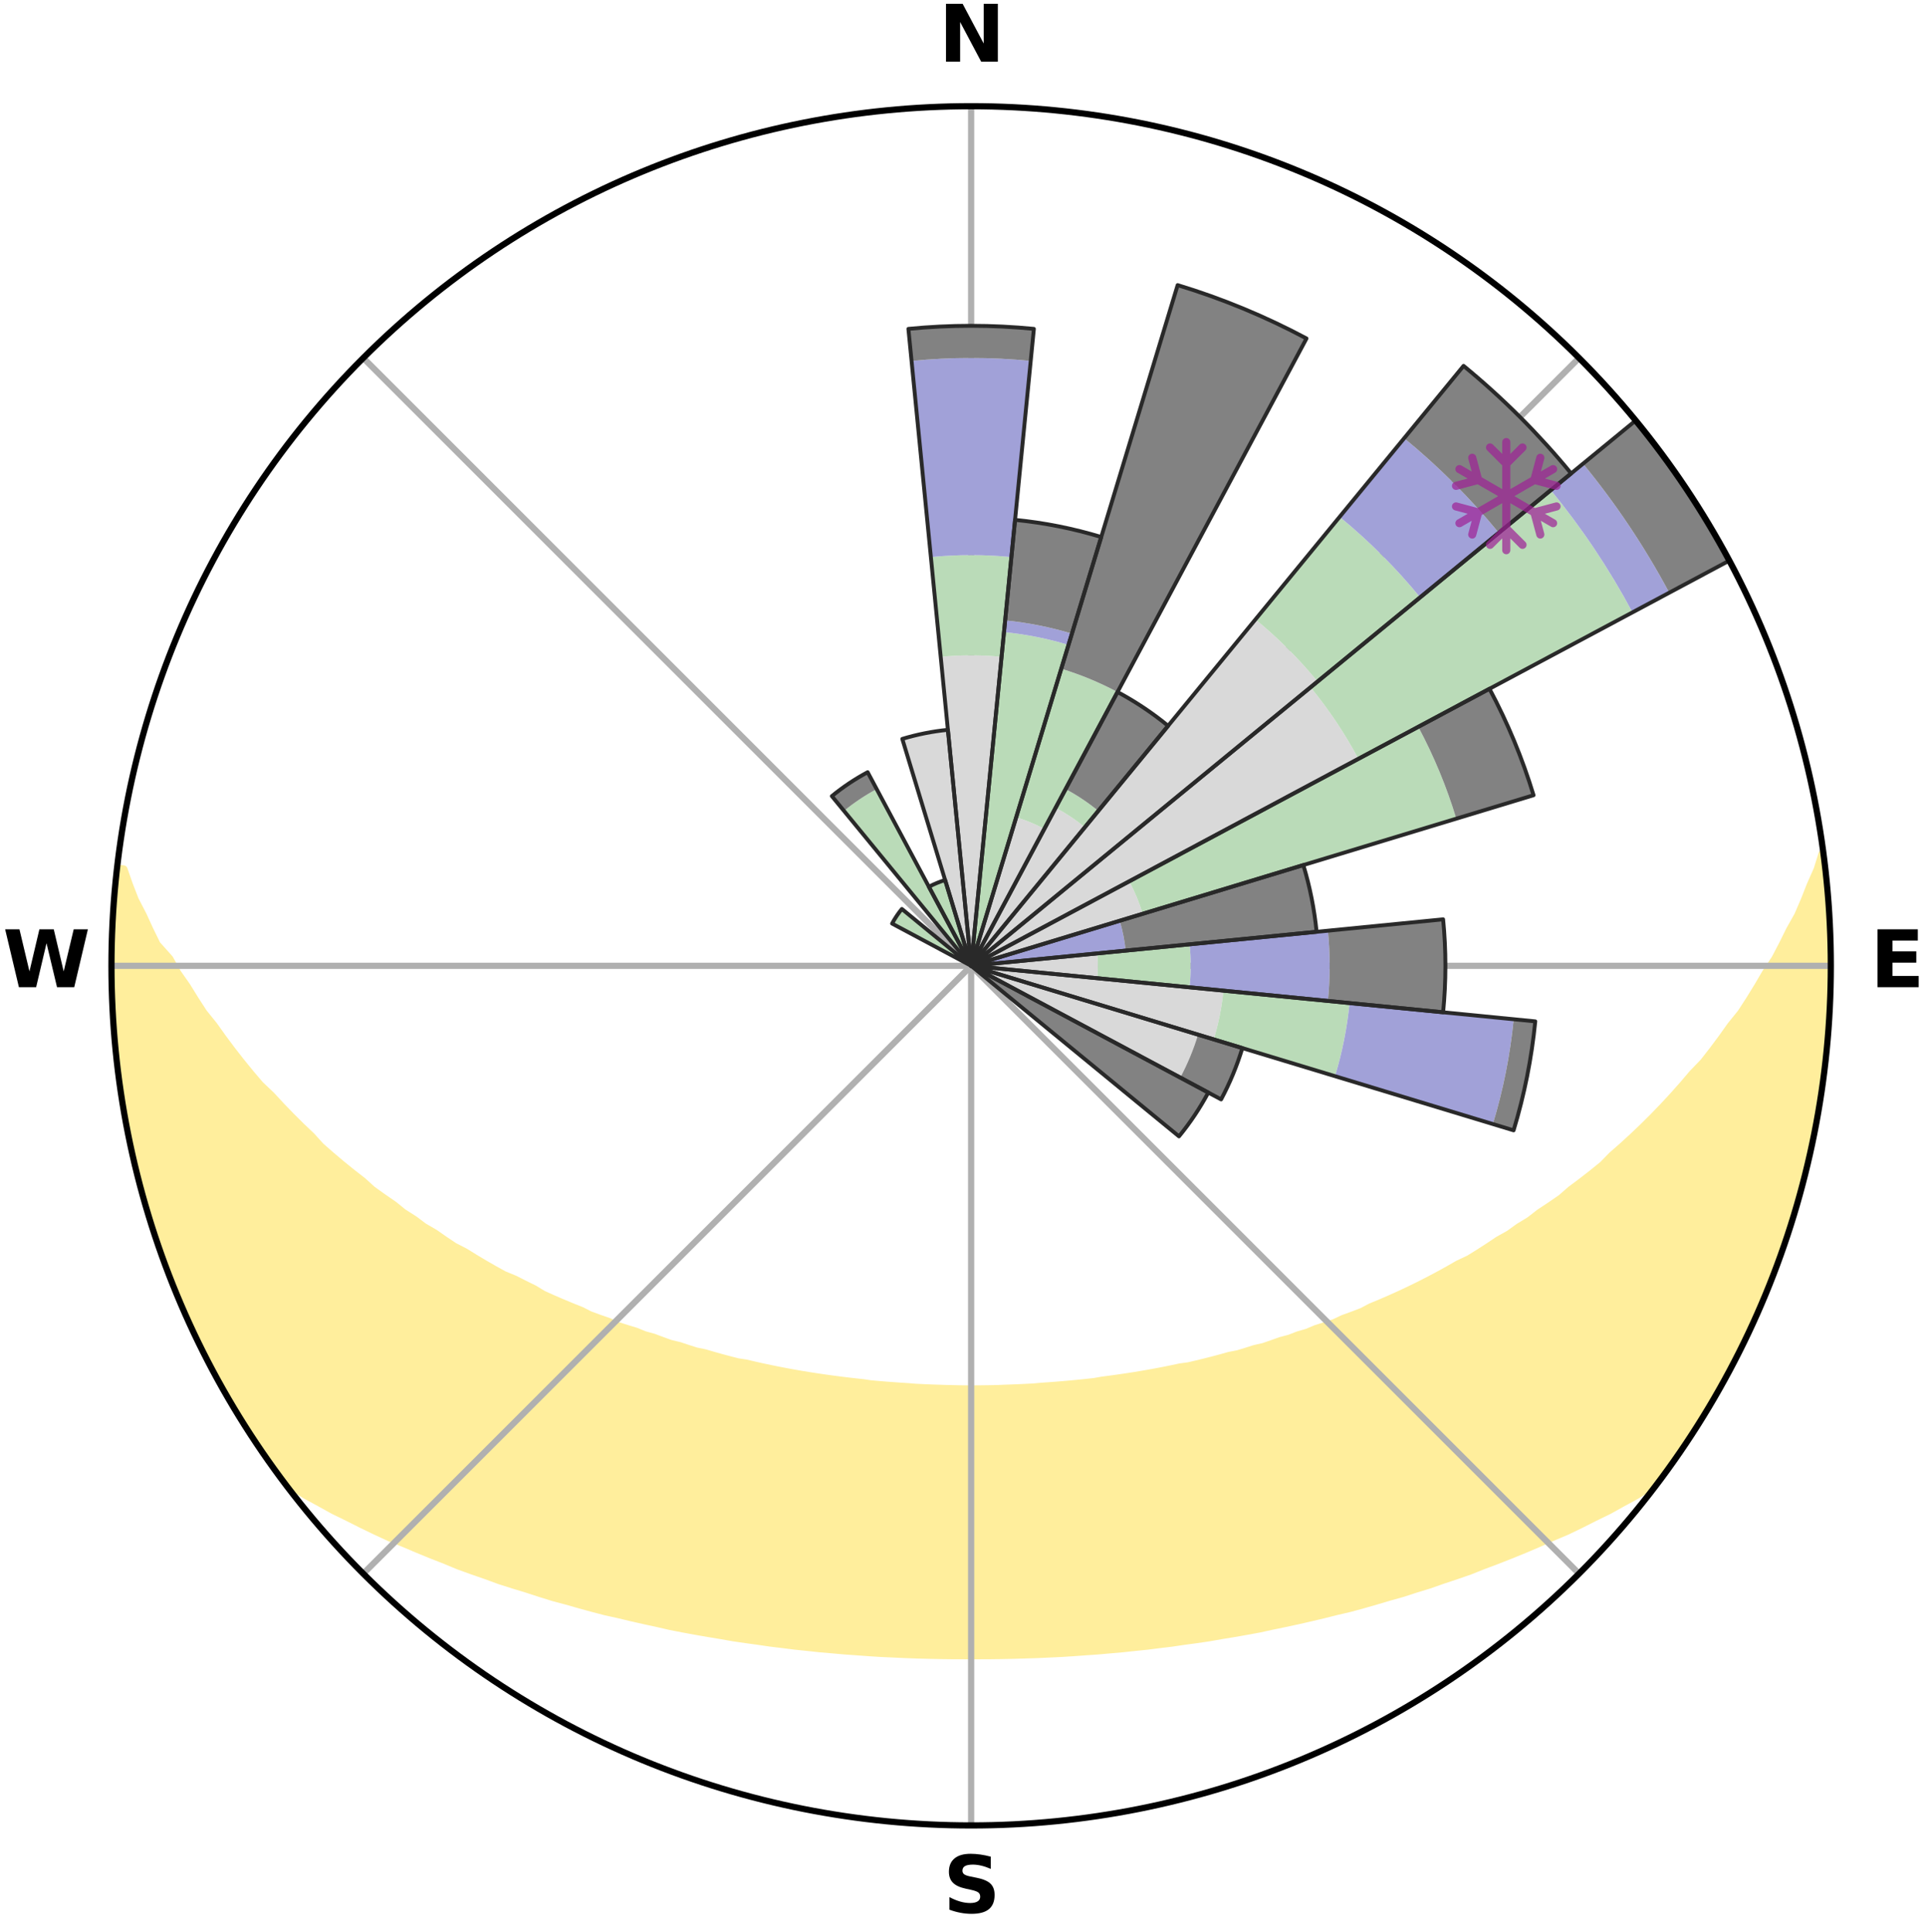 <?xml version="1.0" encoding="utf-8" standalone="no"?>
<!DOCTYPE svg PUBLIC "-//W3C//DTD SVG 1.1//EN"
  "http://www.w3.org/Graphics/SVG/1.1/DTD/svg11.dtd">
<svg xmlns:xlink="http://www.w3.org/1999/xlink" width="248.41pt" height="249.158pt" viewBox="0 0 248.41 249.158" xmlns="http://www.w3.org/2000/svg" version="1.1">
 <title>Ski Rose for Mount Fairweather</title>
 <defs>
  <style type="text/css">*{stroke-linejoin: round; stroke-linecap: butt}</style>
 </defs>
 <g id="figure_1">
  <g id="patch_1">
   <path d="M 0 249.158 
L 248.41 249.158 
L 248.41 0 
L 0 0 
z
" style="fill: #ffffff"/>
  </g>
  <g id="axes_1">
   <g id="patch_2">
    <path d="M 236.135 124.579 
C 236.135 110.018 233.267 95.599 227.695 82.147 
C 222.122 68.695 213.955 56.471 203.659 46.175 
C 193.363 35.879 181.139 27.711 167.687 22.139 
C 154.235 16.567 139.815 13.699 125.255 13.699 
C 110.694 13.699 96.275 16.567 82.823 22.139 
C 69.371 27.711 57.147 35.879 46.851 46.175 
C 36.555 56.471 28.387 68.695 22.815 82.147 
C 17.243 95.599 14.375 110.018 14.375 124.579 
C 14.375 139.14 17.243 153.559 22.815 167.011 
C 28.387 180.463 36.555 192.687 46.851 202.983 
C 57.147 213.279 69.371 221.447 82.823 227.019 
C 96.275 232.591 110.694 235.459 125.255 235.459 
C 139.815 235.459 154.235 232.591 167.687 227.019 
C 181.139 221.447 193.363 213.279 203.659 202.983 
C 213.955 192.687 222.122 180.463 227.695 167.011 
C 233.267 153.559 236.135 139.14 236.135 124.579 
M 125.255 124.579 
C 125.255 124.579 125.255 124.579 125.255 124.579 
C 125.255 124.579 125.255 124.579 125.255 124.579 
C 125.255 124.579 125.255 124.579 125.255 124.579 
C 125.255 124.579 125.255 124.579 125.255 124.579 
C 125.255 124.579 125.255 124.579 125.255 124.579 
C 125.255 124.579 125.255 124.579 125.255 124.579 
C 125.255 124.579 125.255 124.579 125.255 124.579 
C 125.255 124.579 125.255 124.579 125.255 124.579 
C 125.255 124.579 125.255 124.579 125.255 124.579 
C 125.255 124.579 125.255 124.579 125.255 124.579 
C 125.255 124.579 125.255 124.579 125.255 124.579 
C 125.255 124.579 125.255 124.579 125.255 124.579 
C 125.255 124.579 125.255 124.579 125.255 124.579 
C 125.255 124.579 125.255 124.579 125.255 124.579 
C 125.255 124.579 125.255 124.579 125.255 124.579 
C 125.255 124.579 125.255 124.579 125.255 124.579 
z
" style="fill: #ffffff"/>
   </g>
   <g id="PolyCollection_1">
    <defs>
     <path id="mee55105681" d="M 235.046 -139.033 
L 235.046 -139.033 
L 234.417 -137.017 
L 233.528 -135.005 
L 232.752 -133.039 
L 231.921 -131.103 
L 230.846 -129.189 
L 229.923 -127.32 
L 228.962 -125.484 
L 227.764 -123.684 
L 226.731 -121.922 
L 225.668 -120.195 
L 224.574 -118.504 
L 223.251 -116.867 
L 222.102 -115.254 
L 220.928 -113.678 
L 219.73 -112.141 
L 218.312 -110.672 
L 217.072 -109.214 
L 215.811 -107.795 
L 214.532 -106.415 
L 213.236 -105.074 
L 211.925 -103.771 
L 210.599 -102.508 
L 209.259 -101.283 
L 207.908 -100.096 
L 206.73 -98.89 
L 205.357 -97.777 
L 203.975 -96.703 
L 202.587 -95.666 
L 201.367 -94.598 
L 199.966 -93.633 
L 198.561 -92.705 
L 197.321 -91.737 
L 195.91 -90.878 
L 194.66 -89.975 
L 193.247 -89.185 
L 191.991 -88.344 
L 190.733 -87.533 
L 189.473 -86.752 
L 188.064 -86.09 
L 186.805 -85.367 
L 185.546 -84.673 
L 184.288 -84.007 
L 183.032 -83.367 
L 181.778 -82.754 
L 180.527 -82.167 
L 179.28 -81.605 
L 178.038 -81.068 
L 176.801 -80.555 
L 175.682 -79.965 
L 174.453 -79.497 
L 173.23 -79.052 
L 172.118 -78.527 
L 170.906 -78.124 
L 169.703 -77.741 
L 168.6 -77.276 
L 167.41 -76.931 
L 166.314 -76.505 
L 165.14 -76.195 
L 164.052 -75.804 
L 162.968 -75.43 
L 161.816 -75.169 
L 160.742 -74.828 
L 159.672 -74.502 
L 158.544 -74.285 
L 157.485 -73.988 
L 156.43 -73.706 
L 155.379 -73.438 
L 154.333 -73.184 
L 153.291 -72.942 
L 152.212 -72.796 
L 151.182 -72.577 
L 150.157 -72.37 
L 149.137 -72.175 
L 148.121 -71.99 
L 147.11 -71.816 
L 146.104 -71.651 
L 145.101 -71.497 
L 144.104 -71.352 
L 143.11 -71.215 
L 142.121 -71.087 
L 141.151 -70.913 
L 140.168 -70.805 
L 139.188 -70.704 
L 138.212 -70.61 
L 137.239 -70.524 
L 136.269 -70.444 
L 135.302 -70.371 
L 134.337 -70.305 
L 133.38 -70.215 
L 132.419 -70.164 
L 131.46 -70.119 
L 130.503 -70.08 
L 129.547 -70.046 
L 128.593 -70.006 
L 127.638 -69.987 
L 126.685 -69.973 
L 125.731 -69.965 
L 124.778 -69.965 
L 123.825 -69.974 
L 122.872 -69.996 
L 121.918 -70.02 
L 120.963 -70.05 
L 120.008 -70.084 
L 119.051 -70.125 
L 118.092 -70.171 
L 117.135 -70.251 
L 116.174 -70.312 
L 115.21 -70.38 
L 114.243 -70.454 
L 113.273 -70.534 
L 112.301 -70.622 
L 111.337 -70.764 
L 110.36 -70.869 
L 109.378 -70.981 
L 108.394 -71.102 
L 107.405 -71.23 
L 106.412 -71.368 
L 105.414 -71.514 
L 104.413 -71.669 
L 103.407 -71.834 
L 102.397 -72.009 
L 101.382 -72.194 
L 100.362 -72.391 
L 99.338 -72.598 
L 98.309 -72.817 
L 97.276 -73.048 
L 96.238 -73.292 
L 95.144 -73.461 
L 94.095 -73.73 
L 93.04 -74.013 
L 91.982 -74.31 
L 90.92 -74.621 
L 89.786 -74.854 
L 88.713 -75.196 
L 87.636 -75.554 
L 86.479 -75.831 
L 85.393 -76.222 
L 84.304 -76.632 
L 83.125 -76.959 
L 82.028 -77.405 
L 80.834 -77.769 
L 79.632 -78.153 
L 78.524 -78.657 
L 77.31 -79.081 
L 76.089 -79.527 
L 74.974 -80.095 
L 73.744 -80.585 
L 72.508 -81.098 
L 71.267 -81.635 
L 70.022 -82.197 
L 68.903 -82.881 
L 67.654 -83.493 
L 66.402 -84.131 
L 65.009 -84.703 
L 63.752 -85.397 
L 62.494 -86.119 
L 61.237 -86.87 
L 59.981 -87.649 
L 58.571 -88.373 
L 57.318 -89.213 
L 56.068 -90.084 
L 54.658 -90.906 
L 53.416 -91.84 
L 52.011 -92.732 
L 50.78 -93.731 
L 49.383 -94.692 
L 47.99 -95.691 
L 46.783 -96.791 
L 45.406 -97.862 
L 44.037 -98.971 
L 42.677 -100.118 
L 41.328 -101.304 
L 40.18 -102.577 
L 38.857 -103.837 
L 37.549 -105.135 
L 36.257 -106.472 
L 34.982 -107.848 
L 33.529 -109.229 
L 32.29 -110.685 
L 31.073 -112.18 
L 29.878 -113.712 
L 28.706 -115.283 
L 27.56 -116.89 
L 26.241 -118.523 
L 25.149 -120.208 
L 24.087 -121.93 
L 22.857 -123.685 
L 21.861 -125.481 
L 20.214 -127.33 
L 19.296 -129.205 
L 18.422 -131.113 
L 17.408 -133.067 
L 16.643 -135.037 
L 15.947 -137.033 
L 15.091 -137.131 
L 15.091 -137.131 
L 14.89 -135.206 
L 14.722 -133.278 
L 14.586 -131.348 
L 14.484 -129.415 
L 14.5 -127.479 
L 14.38 -125.547 
L 14.458 -123.612 
L 14.574 -121.681 
L 14.552 -119.746 
L 14.644 -117.814 
L 14.768 -115.884 
L 14.922 -113.955 
L 15.106 -112.029 
L 15.416 -110.119 
L 15.663 -108.2 
L 15.939 -106.286 
L 16.246 -104.376 
L 16.682 -102.49 
L 17.05 -100.591 
L 17.45 -98.697 
L 17.979 -96.836 
L 18.44 -94.957 
L 19.031 -93.114 
L 19.554 -91.252 
L 20.108 -89.397 
L 20.746 -87.571 
L 21.46 -85.772 
L 22.106 -83.948 
L 22.835 -82.155 
L 23.64 -80.395 
L 24.381 -78.608 
L 25.206 -76.858 
L 26.102 -75.143 
L 26.944 -73.402 
L 27.82 -71.676 
L 28.787 -70 
L 29.73 -68.311 
L 30.727 -66.652 
L 31.762 -65.018 
L 32.794 -63.38 
L 33.88 -61.779 
L 35.04 -60.23 
L 36.126 -58.627 
L 37.693 -57.391 
L 39.43 -56.311 
L 41.243 -55.325 
L 43.016 -54.34 
L 44.854 -53.446 
L 46.642 -52.544 
L 48.434 -51.679 
L 50.227 -50.849 
L 52.068 -50.104 
L 53.857 -49.342 
L 55.643 -48.611 
L 57.426 -47.912 
L 59.161 -47.193 
L 60.935 -46.553 
L 62.703 -45.941 
L 64.427 -45.306 
L 66.183 -44.748 
L 67.932 -44.215 
L 69.641 -43.66 
L 71.344 -43.129 
L 73.072 -42.669 
L 74.764 -42.186 
L 76.45 -41.724 
L 78.13 -41.286 
L 79.828 -40.912 
L 81.494 -40.514 
L 83.154 -40.138 
L 84.808 -39.78 
L 86.438 -39.403 
L 88.081 -39.084 
L 89.717 -38.782 
L 91.347 -38.499 
L 92.97 -38.23 
L 94.576 -37.946 
L 96.189 -37.711 
L 97.796 -37.49 
L 99.389 -37.257 
L 100.986 -37.067 
L 102.571 -36.866 
L 104.158 -36.703 
L 105.735 -36.531 
L 107.314 -36.397 
L 108.885 -36.255 
L 110.456 -36.144 
L 112.021 -36.03 
L 113.584 -35.93 
L 115.146 -35.858 
L 116.705 -35.785 
L 118.262 -35.727 
L 119.818 -35.687 
L 121.372 -35.654 
L 122.926 -35.634 
L 124.479 -35.631 
L 126.031 -35.63 
L 127.584 -35.635 
L 129.137 -35.654 
L 130.692 -35.687 
L 132.247 -35.734 
L 133.805 -35.782 
L 135.364 -35.855 
L 136.926 -35.929 
L 138.489 -36.029 
L 140.054 -36.142 
L 141.626 -36.251 
L 143.197 -36.392 
L 144.775 -36.529 
L 146.353 -36.7 
L 147.941 -36.86 
L 149.526 -37.062 
L 151.122 -37.253 
L 152.715 -37.487 
L 154.323 -37.705 
L 155.935 -37.941 
L 157.541 -38.225 
L 159.166 -38.491 
L 160.795 -38.777 
L 162.432 -39.077 
L 164.058 -39.434 
L 165.705 -39.774 
L 167.36 -40.13 
L 169.019 -40.508 
L 170.687 -40.904 
L 172.359 -41.323 
L 174.064 -41.718 
L 175.751 -42.177 
L 177.442 -42.662 
L 179.14 -43.167 
L 180.875 -43.651 
L 182.583 -44.208 
L 184.332 -44.741 
L 186.052 -45.347 
L 187.814 -45.932 
L 189.582 -46.544 
L 191.313 -47.235 
L 193.091 -47.904 
L 194.873 -48.604 
L 196.66 -49.334 
L 198.449 -50.096 
L 200.241 -50.891 
L 202.086 -51.669 
L 203.878 -52.535 
L 205.666 -53.437 
L 207.503 -54.333 
L 209.276 -55.318 
L 211.09 -56.302 
L 212.827 -57.383 
L 214.381 -58.629 
L 215.503 -60.206 
L 216.617 -61.788 
L 217.681 -63.404 
L 218.748 -65.018 
L 219.757 -66.668 
L 220.779 -68.311 
L 221.745 -69.987 
L 222.648 -71.699 
L 223.506 -73.433 
L 224.45 -75.122 
L 225.295 -76.862 
L 226.135 -78.605 
L 226.928 -80.371 
L 227.673 -82.156 
L 228.371 -83.961 
L 229.07 -85.764 
L 229.667 -87.605 
L 230.336 -89.42 
L 230.97 -91.247 
L 231.471 -93.116 
L 232.051 -94.962 
L 232.59 -96.82 
L 232.924 -98.73 
L 233.369 -100.611 
L 233.786 -102.498 
L 234.162 -104.394 
L 234.498 -106.298 
L 234.799 -108.208 
L 235.061 -110.123 
L 235.284 -112.043 
L 235.467 -113.967 
L 235.782 -115.88 
L 235.905 -117.811 
L 235.992 -119.744 
L 236.03 -121.678 
L 236.032 -123.612 
L 235.998 -125.546 
L 235.947 -127.478 
L 236.016 -129.415 
L 235.898 -131.346 
L 235.729 -133.274 
L 235.528 -135.197 
L 235.296 -137.117 
L 235.046 -139.033 
z
" style="stroke: #ffee9c"/>
    </defs>
    <g clip-path="url(#p0c8eab30c5)">
     <use xlink:href="#mee55105681" x="0" y="249.158" style="fill: #ffee9c; stroke: #ffee9c"/>
    </g>
   </g>
   <g id="matplotlib.axis_1">
    <g id="xtick_1">
     <g id="line2d_1">
      <path d="M 125.255 124.579 
L 125.255 13.699 
" clip-path="url(#p0c8eab30c5)" style="fill: none; stroke: #b0b0b0; stroke-width: 0.8; stroke-linecap: square"/>
     </g>
     <g id="text_1">
      <!-- N -->
      <g transform="translate(121.07 7.958) scale(0.1 -0.1)">
       <defs>
        <path id="DejaVuSans-Bold-4e" d="M 588 4666 
L 1931 4666 
L 3628 1466 
L 3628 4666 
L 4769 4666 
L 4769 0 
L 3425 0 
L 1728 3200 
L 1728 0 
L 588 0 
L 588 4666 
z
" transform="scale(0.016)"/>
       </defs>
       <use xlink:href="#DejaVuSans-Bold-4e"/>
      </g>
     </g>
    </g>
    <g id="xtick_2">
     <g id="line2d_2">
      <path d="M 125.255 124.579 
L 203.659 46.175 
" clip-path="url(#p0c8eab30c5)" style="fill: none; stroke: #b0b0b0; stroke-width: 0.8; stroke-linecap: square"/>
     </g>
    </g>
    <g id="xtick_3">
     <g id="line2d_3">
      <path d="M 125.255 124.579 
L 236.135 124.579 
" clip-path="url(#p0c8eab30c5)" style="fill: none; stroke: #b0b0b0; stroke-width: 0.8; stroke-linecap: square"/>
     </g>
     <g id="text_2">
      <!-- E -->
      <g transform="translate(241.219 127.338) scale(0.1 -0.1)">
       <defs>
        <path id="DejaVuSans-Bold-45" d="M 588 4666 
L 3834 4666 
L 3834 3756 
L 1791 3756 
L 1791 2888 
L 3713 2888 
L 3713 1978 
L 1791 1978 
L 1791 909 
L 3903 909 
L 3903 0 
L 588 0 
L 588 4666 
z
" transform="scale(0.016)"/>
       </defs>
       <use xlink:href="#DejaVuSans-Bold-45"/>
      </g>
     </g>
    </g>
    <g id="xtick_4">
     <g id="line2d_4">
      <path d="M 125.255 124.579 
L 203.659 202.983 
" clip-path="url(#p0c8eab30c5)" style="fill: none; stroke: #b0b0b0; stroke-width: 0.8; stroke-linecap: square"/>
     </g>
    </g>
    <g id="xtick_5">
     <g id="line2d_5">
      <path d="M 125.255 124.579 
L 125.255 235.459 
" clip-path="url(#p0c8eab30c5)" style="fill: none; stroke: #b0b0b0; stroke-width: 0.8; stroke-linecap: square"/>
     </g>
     <g id="text_3">
      <!-- S -->
      <g transform="translate(121.654 246.718) scale(0.1 -0.1)">
       <defs>
        <path id="DejaVuSans-Bold-53" d="M 3834 4519 
L 3834 3531 
Q 3450 3703 3084 3790 
Q 2719 3878 2394 3878 
Q 1963 3878 1756 3759 
Q 1550 3641 1550 3391 
Q 1550 3203 1689 3098 
Q 1828 2994 2194 2919 
L 2706 2816 
Q 3484 2659 3812 2340 
Q 4141 2022 4141 1434 
Q 4141 663 3683 286 
Q 3225 -91 2284 -91 
Q 1841 -91 1394 -6 
Q 947 78 500 244 
L 500 1259 
Q 947 1022 1364 901 
Q 1781 781 2169 781 
Q 2563 781 2772 912 
Q 2981 1044 2981 1288 
Q 2981 1506 2839 1625 
Q 2697 1744 2272 1838 
L 1806 1941 
Q 1106 2091 782 2419 
Q 459 2747 459 3303 
Q 459 4000 909 4375 
Q 1359 4750 2203 4750 
Q 2588 4750 2994 4692 
Q 3400 4634 3834 4519 
z
" transform="scale(0.016)"/>
       </defs>
       <use xlink:href="#DejaVuSans-Bold-53"/>
      </g>
     </g>
    </g>
    <g id="xtick_6">
     <g id="line2d_6">
      <path d="M 125.255 124.579 
L 46.851 202.983 
" clip-path="url(#p0c8eab30c5)" style="fill: none; stroke: #b0b0b0; stroke-width: 0.8; stroke-linecap: square"/>
     </g>
    </g>
    <g id="xtick_7">
     <g id="line2d_7">
      <path d="M 125.255 124.579 
L 14.375 124.579 
" clip-path="url(#p0c8eab30c5)" style="fill: none; stroke: #b0b0b0; stroke-width: 0.8; stroke-linecap: square"/>
     </g>
     <g id="text_4">
      <!-- W -->
      <g transform="translate(0.36 127.338) scale(0.1 -0.1)">
       <defs>
        <path id="DejaVuSans-Bold-57" d="M 191 4666 
L 1344 4666 
L 2150 1275 
L 2950 4666 
L 4109 4666 
L 4909 1275 
L 5716 4666 
L 6859 4666 
L 5759 0 
L 4372 0 
L 3525 3547 
L 2688 0 
L 1300 0 
L 191 4666 
z
" transform="scale(0.016)"/>
       </defs>
       <use xlink:href="#DejaVuSans-Bold-57"/>
      </g>
     </g>
    </g>
    <g id="xtick_8">
     <g id="line2d_8">
      <path d="M 125.255 124.579 
L 46.851 46.175 
" clip-path="url(#p0c8eab30c5)" style="fill: none; stroke: #b0b0b0; stroke-width: 0.8; stroke-linecap: square"/>
     </g>
    </g>
   </g>
   <g id="matplotlib.axis_2"/>
   <g id="patch_3">
    <path d="M 125.255 124.579 
C 125.255 124.579 125.255 124.579 125.255 124.579 
C 125.255 124.579 125.255 124.579 125.255 124.579 
L 129.18 84.727 
C 127.876 84.598 126.566 84.534 125.255 84.534 
C 123.944 84.534 122.634 84.598 121.33 84.727 
z
" clip-path="url(#p0c8eab30c5)" style="fill: #d9d9d9"/>
   </g>
   <g id="patch_4">
    <path d="M 125.255 124.579 
C 125.255 124.579 125.255 124.579 125.255 124.579 
C 125.255 124.579 125.255 124.579 125.255 124.579 
L 125.255 124.579 
C 125.255 124.579 125.255 124.579 125.255 124.579 
C 125.255 124.579 125.255 124.579 125.255 124.579 
z
" clip-path="url(#p0c8eab30c5)" style="fill: #d9d9d9"/>
   </g>
   <g id="patch_5">
    <path d="M 125.255 124.579 
C 125.255 124.579 125.255 124.579 125.255 124.579 
C 125.255 124.579 125.255 124.579 125.255 124.579 
L 134.693 106.921 
C 134.115 106.612 133.523 106.331 132.917 106.081 
C 132.312 105.83 131.694 105.609 131.067 105.419 
z
" clip-path="url(#p0c8eab30c5)" style="fill: #d9d9d9"/>
   </g>
   <g id="patch_6">
    <path d="M 125.255 124.579 
C 125.255 124.579 125.255 124.579 125.255 124.579 
C 125.255 124.579 125.255 124.579 125.255 124.579 
L 139.922 106.707 
C 139.337 106.227 138.729 105.776 138.1 105.355 
C 137.47 104.935 136.821 104.546 136.154 104.189 
z
" clip-path="url(#p0c8eab30c5)" style="fill: #d9d9d9"/>
   </g>
   <g id="patch_7">
    <path d="M 125.255 124.579 
C 125.255 124.579 125.255 124.579 125.255 124.579 
C 125.255 124.579 125.255 124.579 125.255 124.579 
L 169.935 87.911 
C 168.735 86.449 167.464 85.046 166.126 83.708 
C 164.788 82.37 163.385 81.099 161.923 79.899 
z
" clip-path="url(#p0c8eab30c5)" style="fill: #d9d9d9"/>
   </g>
   <g id="patch_8">
    <path d="M 125.255 124.579 
C 125.255 124.579 125.255 124.579 125.255 124.579 
C 125.255 124.579 125.255 124.579 125.255 124.579 
L 175.2 97.883 
C 174.326 96.248 173.373 94.657 172.343 93.116 
C 171.313 91.575 170.208 90.085 169.032 88.652 
z
" clip-path="url(#p0c8eab30c5)" style="fill: #d9d9d9"/>
   </g>
   <g id="patch_9">
    <path d="M 125.255 124.579 
C 125.255 124.579 125.255 124.579 125.255 124.579 
C 125.255 124.579 125.255 124.579 125.255 124.579 
L 147.379 117.868 
C 147.16 117.143 146.905 116.431 146.615 115.731 
C 146.325 115.032 146.002 114.348 145.645 113.68 
z
" clip-path="url(#p0c8eab30c5)" style="fill: #d9d9d9"/>
   </g>
   <g id="patch_10">
    <path d="M 125.255 124.579 
C 125.255 124.579 125.255 124.579 125.255 124.579 
C 125.255 124.579 125.255 124.579 125.255 124.579 
L 125.255 124.579 
C 125.255 124.579 125.255 124.579 125.255 124.579 
C 125.255 124.579 125.255 124.579 125.255 124.579 
z
" clip-path="url(#p0c8eab30c5)" style="fill: #d9d9d9"/>
   </g>
   <g id="patch_11">
    <path d="M 125.255 124.579 
C 125.255 124.579 125.255 124.579 125.255 124.579 
C 125.255 124.579 125.255 124.579 125.255 124.579 
L 141.524 126.181 
C 141.577 125.649 141.603 125.114 141.603 124.579 
C 141.603 124.044 141.577 123.509 141.524 122.977 
z
" clip-path="url(#p0c8eab30c5)" style="fill: #d9d9d9"/>
   </g>
   <g id="patch_12">
    <path d="M 125.255 124.579 
C 125.255 124.579 125.255 124.579 125.255 124.579 
C 125.255 124.579 125.255 124.579 125.255 124.579 
L 156.544 134.07 
C 156.854 133.046 157.115 132.008 157.323 130.958 
C 157.532 129.908 157.689 128.849 157.794 127.784 
z
" clip-path="url(#p0c8eab30c5)" style="fill: #d9d9d9"/>
   </g>
   <g id="patch_13">
    <path d="M 125.255 124.579 
C 125.255 124.579 125.255 124.579 125.255 124.579 
C 125.255 124.579 125.255 124.579 125.255 124.579 
L 152.228 138.997 
C 152.7 138.114 153.129 137.208 153.512 136.283 
C 153.895 135.359 154.232 134.415 154.523 133.457 
z
" clip-path="url(#p0c8eab30c5)" style="fill: #d9d9d9"/>
   </g>
   <g id="patch_14">
    <path d="M 125.255 124.579 
C 125.255 124.579 125.255 124.579 125.255 124.579 
C 125.255 124.579 125.255 124.579 125.255 124.579 
L 125.255 124.579 
C 125.255 124.579 125.255 124.579 125.255 124.579 
C 125.255 124.579 125.255 124.579 125.255 124.579 
z
" clip-path="url(#p0c8eab30c5)" style="fill: #d9d9d9"/>
   </g>
   <g id="patch_15">
    <path d="M 125.255 124.579 
C 125.255 124.579 125.255 124.579 125.255 124.579 
C 125.255 124.579 125.255 124.579 125.255 124.579 
L 125.255 124.579 
C 125.255 124.579 125.255 124.579 125.255 124.579 
C 125.255 124.579 125.255 124.579 125.255 124.579 
z
" clip-path="url(#p0c8eab30c5)" style="fill: #d9d9d9"/>
   </g>
   <g id="patch_16">
    <path d="M 125.255 124.579 
C 125.255 124.579 125.255 124.579 125.255 124.579 
C 125.255 124.579 125.255 124.579 125.255 124.579 
L 125.255 124.579 
C 125.255 124.579 125.255 124.579 125.255 124.579 
C 125.255 124.579 125.255 124.579 125.255 124.579 
z
" clip-path="url(#p0c8eab30c5)" style="fill: #d9d9d9"/>
   </g>
   <g id="patch_17">
    <path d="M 125.255 124.579 
C 125.255 124.579 125.255 124.579 125.255 124.579 
C 125.255 124.579 125.255 124.579 125.255 124.579 
L 125.255 124.579 
C 125.255 124.579 125.255 124.579 125.255 124.579 
C 125.255 124.579 125.255 124.579 125.255 124.579 
z
" clip-path="url(#p0c8eab30c5)" style="fill: #d9d9d9"/>
   </g>
   <g id="patch_18">
    <path d="M 125.255 124.579 
C 125.255 124.579 125.255 124.579 125.255 124.579 
C 125.255 124.579 125.255 124.579 125.255 124.579 
L 125.255 124.579 
C 125.255 124.579 125.255 124.579 125.255 124.579 
C 125.255 124.579 125.255 124.579 125.255 124.579 
z
" clip-path="url(#p0c8eab30c5)" style="fill: #d9d9d9"/>
   </g>
   <g id="patch_19">
    <path d="M 125.255 124.579 
C 125.255 124.579 125.255 124.579 125.255 124.579 
C 125.255 124.579 125.255 124.579 125.255 124.579 
L 125.255 124.579 
C 125.255 124.579 125.255 124.579 125.255 124.579 
C 125.255 124.579 125.255 124.579 125.255 124.579 
z
" clip-path="url(#p0c8eab30c5)" style="fill: #d9d9d9"/>
   </g>
   <g id="patch_20">
    <path d="M 125.255 124.579 
C 125.255 124.579 125.255 124.579 125.255 124.579 
C 125.255 124.579 125.255 124.579 125.255 124.579 
L 125.255 124.579 
C 125.255 124.579 125.255 124.579 125.255 124.579 
C 125.255 124.579 125.255 124.579 125.255 124.579 
z
" clip-path="url(#p0c8eab30c5)" style="fill: #d9d9d9"/>
   </g>
   <g id="patch_21">
    <path d="M 125.255 124.579 
C 125.255 124.579 125.255 124.579 125.255 124.579 
C 125.255 124.579 125.255 124.579 125.255 124.579 
L 125.255 124.579 
C 125.255 124.579 125.255 124.579 125.255 124.579 
C 125.255 124.579 125.255 124.579 125.255 124.579 
z
" clip-path="url(#p0c8eab30c5)" style="fill: #d9d9d9"/>
   </g>
   <g id="patch_22">
    <path d="M 125.255 124.579 
C 125.255 124.579 125.255 124.579 125.255 124.579 
C 125.255 124.579 125.255 124.579 125.255 124.579 
L 125.255 124.579 
C 125.255 124.579 125.255 124.579 125.255 124.579 
C 125.255 124.579 125.255 124.579 125.255 124.579 
z
" clip-path="url(#p0c8eab30c5)" style="fill: #d9d9d9"/>
   </g>
   <g id="patch_23">
    <path d="M 125.255 124.579 
C 125.255 124.579 125.255 124.579 125.255 124.579 
C 125.255 124.579 125.255 124.579 125.255 124.579 
L 125.255 124.579 
C 125.255 124.579 125.255 124.579 125.255 124.579 
C 125.255 124.579 125.255 124.579 125.255 124.579 
z
" clip-path="url(#p0c8eab30c5)" style="fill: #d9d9d9"/>
   </g>
   <g id="patch_24">
    <path d="M 125.255 124.579 
C 125.255 124.579 125.255 124.579 125.255 124.579 
C 125.255 124.579 125.255 124.579 125.255 124.579 
L 125.255 124.579 
C 125.255 124.579 125.255 124.579 125.255 124.579 
C 125.255 124.579 125.255 124.579 125.255 124.579 
z
" clip-path="url(#p0c8eab30c5)" style="fill: #d9d9d9"/>
   </g>
   <g id="patch_25">
    <path d="M 125.255 124.579 
C 125.255 124.579 125.255 124.579 125.255 124.579 
C 125.255 124.579 125.255 124.579 125.255 124.579 
L 125.255 124.579 
C 125.255 124.579 125.255 124.579 125.255 124.579 
C 125.255 124.579 125.255 124.579 125.255 124.579 
z
" clip-path="url(#p0c8eab30c5)" style="fill: #d9d9d9"/>
   </g>
   <g id="patch_26">
    <path d="M 125.255 124.579 
C 125.255 124.579 125.255 124.579 125.255 124.579 
C 125.255 124.579 125.255 124.579 125.255 124.579 
L 125.255 124.579 
C 125.255 124.579 125.255 124.579 125.255 124.579 
C 125.255 124.579 125.255 124.579 125.255 124.579 
z
" clip-path="url(#p0c8eab30c5)" style="fill: #d9d9d9"/>
   </g>
   <g id="patch_27">
    <path d="M 125.255 124.579 
C 125.255 124.579 125.255 124.579 125.255 124.579 
C 125.255 124.579 125.255 124.579 125.255 124.579 
L 125.255 124.579 
C 125.255 124.579 125.255 124.579 125.255 124.579 
C 125.255 124.579 125.255 124.579 125.255 124.579 
z
" clip-path="url(#p0c8eab30c5)" style="fill: #d9d9d9"/>
   </g>
   <g id="patch_28">
    <path d="M 125.255 124.579 
C 125.255 124.579 125.255 124.579 125.255 124.579 
C 125.255 124.579 125.255 124.579 125.255 124.579 
L 125.255 124.579 
C 125.255 124.579 125.255 124.579 125.255 124.579 
C 125.255 124.579 125.255 124.579 125.255 124.579 
z
" clip-path="url(#p0c8eab30c5)" style="fill: #d9d9d9"/>
   </g>
   <g id="patch_29">
    <path d="M 125.255 124.579 
C 125.255 124.579 125.255 124.579 125.255 124.579 
C 125.255 124.579 125.255 124.579 125.255 124.579 
L 125.255 124.579 
C 125.255 124.579 125.255 124.579 125.255 124.579 
C 125.255 124.579 125.255 124.579 125.255 124.579 
z
" clip-path="url(#p0c8eab30c5)" style="fill: #d9d9d9"/>
   </g>
   <g id="patch_30">
    <path d="M 125.255 124.579 
C 125.255 124.579 125.255 124.579 125.255 124.579 
C 125.255 124.579 125.255 124.579 125.255 124.579 
L 125.255 124.579 
C 125.255 124.579 125.255 124.579 125.255 124.579 
C 125.255 124.579 125.255 124.579 125.255 124.579 
z
" clip-path="url(#p0c8eab30c5)" style="fill: #d9d9d9"/>
   </g>
   <g id="patch_31">
    <path d="M 125.255 124.579 
C 125.255 124.579 125.255 124.579 125.255 124.579 
C 125.255 124.579 125.255 124.579 125.255 124.579 
L 125.255 124.579 
C 125.255 124.579 125.255 124.579 125.255 124.579 
C 125.255 124.579 125.255 124.579 125.255 124.579 
z
" clip-path="url(#p0c8eab30c5)" style="fill: #d9d9d9"/>
   </g>
   <g id="patch_32">
    <path d="M 125.255 124.579 
C 125.255 124.579 125.255 124.579 125.255 124.579 
C 125.255 124.579 125.255 124.579 125.255 124.579 
L 125.255 124.579 
C 125.255 124.579 125.255 124.579 125.255 124.579 
C 125.255 124.579 125.255 124.579 125.255 124.579 
z
" clip-path="url(#p0c8eab30c5)" style="fill: #d9d9d9"/>
   </g>
   <g id="patch_33">
    <path d="M 125.255 124.579 
C 125.255 124.579 125.255 124.579 125.255 124.579 
C 125.255 124.579 125.255 124.579 125.255 124.579 
L 125.255 124.579 
C 125.255 124.579 125.255 124.579 125.255 124.579 
C 125.255 124.579 125.255 124.579 125.255 124.579 
z
" clip-path="url(#p0c8eab30c5)" style="fill: #d9d9d9"/>
   </g>
   <g id="patch_34">
    <path d="M 125.255 124.579 
C 125.255 124.579 125.255 124.579 125.255 124.579 
C 125.255 124.579 125.255 124.579 125.255 124.579 
L 122.257 94.141 
C 121.261 94.239 120.27 94.386 119.288 94.582 
C 118.306 94.777 117.334 95.02 116.376 95.311 
z
" clip-path="url(#p0c8eab30c5)" style="fill: #d9d9d9"/>
   </g>
   <g id="patch_35">
    <path d="M 121.33 84.727 
C 122.634 84.598 123.944 84.534 125.255 84.534 
C 126.566 84.534 127.876 84.598 129.18 84.727 
L 130.447 71.859 
C 128.722 71.689 126.989 71.604 125.255 71.604 
C 123.521 71.604 121.788 71.689 120.062 71.859 
z
" clip-path="url(#p0c8eab30c5)" style="fill: #badbb8"/>
   </g>
   <g id="patch_36">
    <path d="M 125.255 124.579 
C 125.255 124.579 125.255 124.579 125.255 124.579 
C 125.255 124.579 125.255 124.579 125.255 124.579 
L 137.811 83.188 
C 136.456 82.777 135.082 82.433 133.693 82.156 
C 132.305 81.88 130.903 81.672 129.494 81.534 
z
" clip-path="url(#p0c8eab30c5)" style="fill: #badbb8"/>
   </g>
   <g id="patch_37">
    <path d="M 131.067 105.419 
C 131.694 105.609 132.312 105.83 132.917 106.081 
C 133.523 106.331 134.115 106.612 134.693 106.921 
L 144.132 89.262 
C 142.976 88.645 141.79 88.084 140.579 87.582 
C 139.368 87.081 138.134 86.639 136.879 86.258 
z
" clip-path="url(#p0c8eab30c5)" style="fill: #badbb8"/>
   </g>
   <g id="patch_38">
    <path d="M 136.154 104.189 
C 136.821 104.546 137.47 104.935 138.1 105.355 
C 138.729 105.776 139.337 106.227 139.922 106.707 
L 141.653 104.597 
C 140.999 104.061 140.319 103.556 139.616 103.086 
C 138.912 102.616 138.186 102.181 137.44 101.782 
z
" clip-path="url(#p0c8eab30c5)" style="fill: #badbb8"/>
   </g>
   <g id="patch_39">
    <path d="M 161.923 79.899 
C 163.385 81.099 164.788 82.37 166.126 83.708 
C 167.464 85.046 168.735 86.449 169.935 87.911 
L 183.167 77.052 
C 181.611 75.156 179.964 73.338 178.23 71.604 
C 176.496 69.87 174.678 68.223 172.782 66.667 
z
" clip-path="url(#p0c8eab30c5)" style="fill: #badbb8"/>
   </g>
   <g id="patch_40">
    <path d="M 169.032 88.652 
C 170.208 90.085 171.313 91.575 172.343 93.116 
C 173.373 94.657 174.326 96.248 175.2 97.883 
L 210.553 78.986 
C 209.06 76.194 207.432 73.478 205.673 70.845 
C 203.914 68.213 202.027 65.669 200.019 63.222 
z
" clip-path="url(#p0c8eab30c5)" style="fill: #badbb8"/>
   </g>
   <g id="patch_41">
    <path d="M 145.645 113.68 
C 146.002 114.348 146.325 115.032 146.615 115.731 
C 146.905 116.431 147.16 117.143 147.379 117.868 
L 187.832 105.596 
C 187.211 103.548 186.49 101.532 185.671 99.554 
C 184.851 97.577 183.936 95.64 182.927 93.753 
z
" clip-path="url(#p0c8eab30c5)" style="fill: #badbb8"/>
   </g>
   <g id="patch_42">
    <path d="M 125.255 124.579 
C 125.255 124.579 125.255 124.579 125.255 124.579 
C 125.255 124.579 125.255 124.579 125.255 124.579 
L 125.255 124.579 
C 125.255 124.579 125.255 124.579 125.255 124.579 
C 125.255 124.579 125.255 124.579 125.255 124.579 
z
" clip-path="url(#p0c8eab30c5)" style="fill: #badbb8"/>
   </g>
   <g id="patch_43">
    <path d="M 141.524 122.977 
C 141.577 123.509 141.603 124.044 141.603 124.579 
C 141.603 125.114 141.577 125.649 141.524 126.181 
L 153.435 127.355 
C 153.526 126.432 153.571 125.506 153.571 124.579 
C 153.571 123.652 153.526 122.726 153.435 121.804 
z
" clip-path="url(#p0c8eab30c5)" style="fill: #badbb8"/>
   </g>
   <g id="patch_44">
    <path d="M 157.794 127.784 
C 157.689 128.849 157.532 129.908 157.323 130.958 
C 157.115 132.008 156.854 133.046 156.544 134.07 
L 172.188 138.816 
C 172.654 137.28 173.044 135.722 173.358 134.147 
C 173.671 132.573 173.906 130.984 174.064 129.386 
z
" clip-path="url(#p0c8eab30c5)" style="fill: #badbb8"/>
   </g>
   <g id="patch_45">
    <path d="M 154.523 133.457 
C 154.232 134.415 153.895 135.359 153.512 136.283 
C 153.129 137.208 152.7 138.114 152.228 138.997 
L 152.228 138.997 
C 152.7 138.114 153.129 137.208 153.512 136.283 
C 153.895 135.359 154.232 134.415 154.523 133.457 
z
" clip-path="url(#p0c8eab30c5)" style="fill: #badbb8"/>
   </g>
   <g id="patch_46">
    <path d="M 125.255 124.579 
C 125.255 124.579 125.255 124.579 125.255 124.579 
C 125.255 124.579 125.255 124.579 125.255 124.579 
L 125.255 124.579 
C 125.255 124.579 125.255 124.579 125.255 124.579 
C 125.255 124.579 125.255 124.579 125.255 124.579 
z
" clip-path="url(#p0c8eab30c5)" style="fill: #badbb8"/>
   </g>
   <g id="patch_47">
    <path d="M 125.255 124.579 
C 125.255 124.579 125.255 124.579 125.255 124.579 
C 125.255 124.579 125.255 124.579 125.255 124.579 
L 125.255 124.579 
C 125.255 124.579 125.255 124.579 125.255 124.579 
C 125.255 124.579 125.255 124.579 125.255 124.579 
z
" clip-path="url(#p0c8eab30c5)" style="fill: #badbb8"/>
   </g>
   <g id="patch_48">
    <path d="M 125.255 124.579 
C 125.255 124.579 125.255 124.579 125.255 124.579 
C 125.255 124.579 125.255 124.579 125.255 124.579 
L 125.255 124.579 
C 125.255 124.579 125.255 124.579 125.255 124.579 
C 125.255 124.579 125.255 124.579 125.255 124.579 
z
" clip-path="url(#p0c8eab30c5)" style="fill: #badbb8"/>
   </g>
   <g id="patch_49">
    <path d="M 125.255 124.579 
C 125.255 124.579 125.255 124.579 125.255 124.579 
C 125.255 124.579 125.255 124.579 125.255 124.579 
L 125.255 124.579 
C 125.255 124.579 125.255 124.579 125.255 124.579 
C 125.255 124.579 125.255 124.579 125.255 124.579 
z
" clip-path="url(#p0c8eab30c5)" style="fill: #badbb8"/>
   </g>
   <g id="patch_50">
    <path d="M 125.255 124.579 
C 125.255 124.579 125.255 124.579 125.255 124.579 
C 125.255 124.579 125.255 124.579 125.255 124.579 
L 125.255 124.579 
C 125.255 124.579 125.255 124.579 125.255 124.579 
C 125.255 124.579 125.255 124.579 125.255 124.579 
z
" clip-path="url(#p0c8eab30c5)" style="fill: #badbb8"/>
   </g>
   <g id="patch_51">
    <path d="M 125.255 124.579 
C 125.255 124.579 125.255 124.579 125.255 124.579 
C 125.255 124.579 125.255 124.579 125.255 124.579 
L 125.255 124.579 
C 125.255 124.579 125.255 124.579 125.255 124.579 
C 125.255 124.579 125.255 124.579 125.255 124.579 
z
" clip-path="url(#p0c8eab30c5)" style="fill: #badbb8"/>
   </g>
   <g id="patch_52">
    <path d="M 125.255 124.579 
C 125.255 124.579 125.255 124.579 125.255 124.579 
C 125.255 124.579 125.255 124.579 125.255 124.579 
L 125.255 124.579 
C 125.255 124.579 125.255 124.579 125.255 124.579 
C 125.255 124.579 125.255 124.579 125.255 124.579 
z
" clip-path="url(#p0c8eab30c5)" style="fill: #badbb8"/>
   </g>
   <g id="patch_53">
    <path d="M 125.255 124.579 
C 125.255 124.579 125.255 124.579 125.255 124.579 
C 125.255 124.579 125.255 124.579 125.255 124.579 
L 125.255 124.579 
C 125.255 124.579 125.255 124.579 125.255 124.579 
C 125.255 124.579 125.255 124.579 125.255 124.579 
z
" clip-path="url(#p0c8eab30c5)" style="fill: #badbb8"/>
   </g>
   <g id="patch_54">
    <path d="M 125.255 124.579 
C 125.255 124.579 125.255 124.579 125.255 124.579 
C 125.255 124.579 125.255 124.579 125.255 124.579 
L 125.255 124.579 
C 125.255 124.579 125.255 124.579 125.255 124.579 
C 125.255 124.579 125.255 124.579 125.255 124.579 
z
" clip-path="url(#p0c8eab30c5)" style="fill: #badbb8"/>
   </g>
   <g id="patch_55">
    <path d="M 125.255 124.579 
C 125.255 124.579 125.255 124.579 125.255 124.579 
C 125.255 124.579 125.255 124.579 125.255 124.579 
L 125.255 124.579 
C 125.255 124.579 125.255 124.579 125.255 124.579 
C 125.255 124.579 125.255 124.579 125.255 124.579 
z
" clip-path="url(#p0c8eab30c5)" style="fill: #badbb8"/>
   </g>
   <g id="patch_56">
    <path d="M 125.255 124.579 
C 125.255 124.579 125.255 124.579 125.255 124.579 
C 125.255 124.579 125.255 124.579 125.255 124.579 
L 125.255 124.579 
C 125.255 124.579 125.255 124.579 125.255 124.579 
C 125.255 124.579 125.255 124.579 125.255 124.579 
z
" clip-path="url(#p0c8eab30c5)" style="fill: #badbb8"/>
   </g>
   <g id="patch_57">
    <path d="M 125.255 124.579 
C 125.255 124.579 125.255 124.579 125.255 124.579 
C 125.255 124.579 125.255 124.579 125.255 124.579 
L 125.255 124.579 
C 125.255 124.579 125.255 124.579 125.255 124.579 
C 125.255 124.579 125.255 124.579 125.255 124.579 
z
" clip-path="url(#p0c8eab30c5)" style="fill: #badbb8"/>
   </g>
   <g id="patch_58">
    <path d="M 125.255 124.579 
C 125.255 124.579 125.255 124.579 125.255 124.579 
C 125.255 124.579 125.255 124.579 125.255 124.579 
L 125.255 124.579 
C 125.255 124.579 125.255 124.579 125.255 124.579 
C 125.255 124.579 125.255 124.579 125.255 124.579 
z
" clip-path="url(#p0c8eab30c5)" style="fill: #badbb8"/>
   </g>
   <g id="patch_59">
    <path d="M 125.255 124.579 
C 125.255 124.579 125.255 124.579 125.255 124.579 
C 125.255 124.579 125.255 124.579 125.255 124.579 
L 125.255 124.579 
C 125.255 124.579 125.255 124.579 125.255 124.579 
C 125.255 124.579 125.255 124.579 125.255 124.579 
z
" clip-path="url(#p0c8eab30c5)" style="fill: #badbb8"/>
   </g>
   <g id="patch_60">
    <path d="M 125.255 124.579 
C 125.255 124.579 125.255 124.579 125.255 124.579 
C 125.255 124.579 125.255 124.579 125.255 124.579 
L 125.255 124.579 
C 125.255 124.579 125.255 124.579 125.255 124.579 
C 125.255 124.579 125.255 124.579 125.255 124.579 
z
" clip-path="url(#p0c8eab30c5)" style="fill: #badbb8"/>
   </g>
   <g id="patch_61">
    <path d="M 125.255 124.579 
C 125.255 124.579 125.255 124.579 125.255 124.579 
C 125.255 124.579 125.255 124.579 125.255 124.579 
L 125.255 124.579 
C 125.255 124.579 125.255 124.579 125.255 124.579 
C 125.255 124.579 125.255 124.579 125.255 124.579 
z
" clip-path="url(#p0c8eab30c5)" style="fill: #badbb8"/>
   </g>
   <g id="patch_62">
    <path d="M 125.255 124.579 
C 125.255 124.579 125.255 124.579 125.255 124.579 
C 125.255 124.579 125.255 124.579 125.255 124.579 
L 116.319 117.245 
C 116.079 117.538 115.853 117.842 115.643 118.157 
C 115.433 118.471 115.238 118.796 115.06 119.13 
z
" clip-path="url(#p0c8eab30c5)" style="fill: #badbb8"/>
   </g>
   <g id="patch_63">
    <path d="M 125.255 124.579 
C 125.255 124.579 125.255 124.579 125.255 124.579 
C 125.255 124.579 125.255 124.579 125.255 124.579 
L 125.255 124.579 
C 125.255 124.579 125.255 124.579 125.255 124.579 
C 125.255 124.579 125.255 124.579 125.255 124.579 
z
" clip-path="url(#p0c8eab30c5)" style="fill: #badbb8"/>
   </g>
   <g id="patch_64">
    <path d="M 125.255 124.579 
C 125.255 124.579 125.255 124.579 125.255 124.579 
C 125.255 124.579 125.255 124.579 125.255 124.579 
L 113.07 101.782 
C 112.324 102.181 111.597 102.616 110.894 103.086 
C 110.19 103.556 109.51 104.061 108.856 104.597 
z
" clip-path="url(#p0c8eab30c5)" style="fill: #badbb8"/>
   </g>
   <g id="patch_65">
    <path d="M 125.255 124.579 
C 125.255 124.579 125.255 124.579 125.255 124.579 
C 125.255 124.579 125.255 124.579 125.255 124.579 
L 121.899 113.517 
C 121.537 113.627 121.181 113.754 120.831 113.899 
C 120.481 114.044 120.139 114.206 119.805 114.384 
z
" clip-path="url(#p0c8eab30c5)" style="fill: #badbb8"/>
   </g>
   <g id="patch_66">
    <path d="M 116.376 95.311 
C 117.334 95.02 118.306 94.777 119.288 94.582 
C 120.27 94.386 121.261 94.239 122.257 94.141 
L 122.257 94.141 
C 121.261 94.239 120.27 94.386 119.288 94.582 
C 118.306 94.777 117.334 95.02 116.376 95.311 
z
" clip-path="url(#p0c8eab30c5)" style="fill: #badbb8"/>
   </g>
   <g id="patch_67">
    <path d="M 120.062 71.859 
C 121.788 71.689 123.521 71.604 125.255 71.604 
C 126.989 71.604 128.722 71.689 130.447 71.859 
L 132.94 46.553 
C 130.386 46.301 127.821 46.175 125.255 46.175 
C 122.689 46.175 120.124 46.301 117.57 46.553 
z
" clip-path="url(#p0c8eab30c5)" style="fill: #a1a1d8"/>
   </g>
   <g id="patch_68">
    <path d="M 129.494 81.534 
C 130.903 81.672 132.305 81.88 133.693 82.156 
C 135.082 82.433 136.456 82.777 137.811 83.188 
L 138.251 81.735 
C 136.849 81.31 135.427 80.953 133.989 80.668 
C 132.552 80.382 131.102 80.166 129.643 80.023 
z
" clip-path="url(#p0c8eab30c5)" style="fill: #a1a1d8"/>
   </g>
   <g id="patch_69">
    <path d="M 136.879 86.258 
C 138.134 86.639 139.368 87.081 140.579 87.582 
C 141.79 88.084 142.976 88.645 144.132 89.262 
L 144.132 89.262 
C 142.976 88.645 141.79 88.084 140.579 87.582 
C 139.368 87.081 138.134 86.639 136.879 86.258 
z
" clip-path="url(#p0c8eab30c5)" style="fill: #a1a1d8"/>
   </g>
   <g id="patch_70">
    <path d="M 137.44 101.782 
C 138.186 102.181 138.912 102.616 139.616 103.086 
C 140.319 103.556 140.999 104.061 141.653 104.597 
L 141.653 104.597 
C 140.999 104.061 140.319 103.556 139.616 103.086 
C 138.912 102.616 138.186 102.181 137.44 101.782 
z
" clip-path="url(#p0c8eab30c5)" style="fill: #a1a1d8"/>
   </g>
   <g id="patch_71">
    <path d="M 172.782 66.667 
C 174.678 68.223 176.496 69.87 178.23 71.604 
C 179.964 73.338 181.611 75.156 183.167 77.052 
L 193.31 68.728 
C 191.482 66.5 189.545 64.364 187.508 62.326 
C 185.47 60.289 183.333 58.352 181.106 56.524 
z
" clip-path="url(#p0c8eab30c5)" style="fill: #a1a1d8"/>
   </g>
   <g id="patch_72">
    <path d="M 200.019 63.222 
C 202.027 65.669 203.914 68.213 205.673 70.845 
C 207.432 73.478 209.06 76.194 210.553 78.986 
L 215.295 76.452 
C 213.72 73.504 212.001 70.636 210.144 67.858 
C 208.288 65.079 206.296 62.394 204.176 59.81 
z
" clip-path="url(#p0c8eab30c5)" style="fill: #a1a1d8"/>
   </g>
   <g id="patch_73">
    <path d="M 182.927 93.753 
C 183.936 95.64 184.851 97.577 185.671 99.554 
C 186.49 101.532 187.211 103.548 187.832 105.596 
L 187.832 105.596 
C 187.211 103.548 186.49 101.532 185.671 99.554 
C 184.851 97.577 183.936 95.64 182.927 93.753 
z
" clip-path="url(#p0c8eab30c5)" style="fill: #a1a1d8"/>
   </g>
   <g id="patch_74">
    <path d="M 125.255 124.579 
C 125.255 124.579 125.255 124.579 125.255 124.579 
C 125.255 124.579 125.255 124.579 125.255 124.579 
L 145.181 122.617 
C 145.117 121.964 145.021 121.316 144.893 120.673 
C 144.765 120.03 144.605 119.394 144.415 118.767 
z
" clip-path="url(#p0c8eab30c5)" style="fill: #a1a1d8"/>
   </g>
   <g id="patch_75">
    <path d="M 153.435 121.804 
C 153.526 122.726 153.571 123.652 153.571 124.579 
C 153.571 125.506 153.526 126.432 153.435 127.355 
L 171.272 129.111 
C 171.421 127.605 171.495 126.093 171.495 124.579 
C 171.495 123.066 171.421 121.553 171.272 120.047 
z
" clip-path="url(#p0c8eab30c5)" style="fill: #a1a1d8"/>
   </g>
   <g id="patch_76">
    <path d="M 174.064 129.386 
C 173.906 130.984 173.671 132.573 173.358 134.147 
C 173.044 135.722 172.654 137.28 172.188 138.816 
L 192.544 144.991 
C 193.212 142.789 193.772 140.555 194.221 138.297 
C 194.67 136.04 195.008 133.762 195.233 131.471 
z
" clip-path="url(#p0c8eab30c5)" style="fill: #a1a1d8"/>
   </g>
   <g id="patch_77">
    <path d="M 154.523 133.457 
C 154.232 134.415 153.895 135.359 153.512 136.283 
C 153.129 137.208 152.7 138.114 152.228 138.997 
L 152.228 138.997 
C 152.7 138.114 153.129 137.208 153.512 136.283 
C 153.895 135.359 154.232 134.415 154.523 133.457 
z
" clip-path="url(#p0c8eab30c5)" style="fill: #a1a1d8"/>
   </g>
   <g id="patch_78">
    <path d="M 125.255 124.579 
C 125.255 124.579 125.255 124.579 125.255 124.579 
C 125.255 124.579 125.255 124.579 125.255 124.579 
L 125.255 124.579 
C 125.255 124.579 125.255 124.579 125.255 124.579 
C 125.255 124.579 125.255 124.579 125.255 124.579 
z
" clip-path="url(#p0c8eab30c5)" style="fill: #a1a1d8"/>
   </g>
   <g id="patch_79">
    <path d="M 125.255 124.579 
C 125.255 124.579 125.255 124.579 125.255 124.579 
C 125.255 124.579 125.255 124.579 125.255 124.579 
L 125.255 124.579 
C 125.255 124.579 125.255 124.579 125.255 124.579 
C 125.255 124.579 125.255 124.579 125.255 124.579 
z
" clip-path="url(#p0c8eab30c5)" style="fill: #a1a1d8"/>
   </g>
   <g id="patch_80">
    <path d="M 125.255 124.579 
C 125.255 124.579 125.255 124.579 125.255 124.579 
C 125.255 124.579 125.255 124.579 125.255 124.579 
L 125.255 124.579 
C 125.255 124.579 125.255 124.579 125.255 124.579 
C 125.255 124.579 125.255 124.579 125.255 124.579 
z
" clip-path="url(#p0c8eab30c5)" style="fill: #a1a1d8"/>
   </g>
   <g id="patch_81">
    <path d="M 125.255 124.579 
C 125.255 124.579 125.255 124.579 125.255 124.579 
C 125.255 124.579 125.255 124.579 125.255 124.579 
L 125.255 124.579 
C 125.255 124.579 125.255 124.579 125.255 124.579 
C 125.255 124.579 125.255 124.579 125.255 124.579 
z
" clip-path="url(#p0c8eab30c5)" style="fill: #a1a1d8"/>
   </g>
   <g id="patch_82">
    <path d="M 125.255 124.579 
C 125.255 124.579 125.255 124.579 125.255 124.579 
C 125.255 124.579 125.255 124.579 125.255 124.579 
L 125.255 124.579 
C 125.255 124.579 125.255 124.579 125.255 124.579 
C 125.255 124.579 125.255 124.579 125.255 124.579 
z
" clip-path="url(#p0c8eab30c5)" style="fill: #a1a1d8"/>
   </g>
   <g id="patch_83">
    <path d="M 125.255 124.579 
C 125.255 124.579 125.255 124.579 125.255 124.579 
C 125.255 124.579 125.255 124.579 125.255 124.579 
L 125.255 124.579 
C 125.255 124.579 125.255 124.579 125.255 124.579 
C 125.255 124.579 125.255 124.579 125.255 124.579 
z
" clip-path="url(#p0c8eab30c5)" style="fill: #a1a1d8"/>
   </g>
   <g id="patch_84">
    <path d="M 125.255 124.579 
C 125.255 124.579 125.255 124.579 125.255 124.579 
C 125.255 124.579 125.255 124.579 125.255 124.579 
L 125.255 124.579 
C 125.255 124.579 125.255 124.579 125.255 124.579 
C 125.255 124.579 125.255 124.579 125.255 124.579 
z
" clip-path="url(#p0c8eab30c5)" style="fill: #a1a1d8"/>
   </g>
   <g id="patch_85">
    <path d="M 125.255 124.579 
C 125.255 124.579 125.255 124.579 125.255 124.579 
C 125.255 124.579 125.255 124.579 125.255 124.579 
L 125.255 124.579 
C 125.255 124.579 125.255 124.579 125.255 124.579 
C 125.255 124.579 125.255 124.579 125.255 124.579 
z
" clip-path="url(#p0c8eab30c5)" style="fill: #a1a1d8"/>
   </g>
   <g id="patch_86">
    <path d="M 125.255 124.579 
C 125.255 124.579 125.255 124.579 125.255 124.579 
C 125.255 124.579 125.255 124.579 125.255 124.579 
L 125.255 124.579 
C 125.255 124.579 125.255 124.579 125.255 124.579 
C 125.255 124.579 125.255 124.579 125.255 124.579 
z
" clip-path="url(#p0c8eab30c5)" style="fill: #a1a1d8"/>
   </g>
   <g id="patch_87">
    <path d="M 125.255 124.579 
C 125.255 124.579 125.255 124.579 125.255 124.579 
C 125.255 124.579 125.255 124.579 125.255 124.579 
L 125.255 124.579 
C 125.255 124.579 125.255 124.579 125.255 124.579 
C 125.255 124.579 125.255 124.579 125.255 124.579 
z
" clip-path="url(#p0c8eab30c5)" style="fill: #a1a1d8"/>
   </g>
   <g id="patch_88">
    <path d="M 125.255 124.579 
C 125.255 124.579 125.255 124.579 125.255 124.579 
C 125.255 124.579 125.255 124.579 125.255 124.579 
L 125.255 124.579 
C 125.255 124.579 125.255 124.579 125.255 124.579 
C 125.255 124.579 125.255 124.579 125.255 124.579 
z
" clip-path="url(#p0c8eab30c5)" style="fill: #a1a1d8"/>
   </g>
   <g id="patch_89">
    <path d="M 125.255 124.579 
C 125.255 124.579 125.255 124.579 125.255 124.579 
C 125.255 124.579 125.255 124.579 125.255 124.579 
L 125.255 124.579 
C 125.255 124.579 125.255 124.579 125.255 124.579 
C 125.255 124.579 125.255 124.579 125.255 124.579 
z
" clip-path="url(#p0c8eab30c5)" style="fill: #a1a1d8"/>
   </g>
   <g id="patch_90">
    <path d="M 125.255 124.579 
C 125.255 124.579 125.255 124.579 125.255 124.579 
C 125.255 124.579 125.255 124.579 125.255 124.579 
L 125.255 124.579 
C 125.255 124.579 125.255 124.579 125.255 124.579 
C 125.255 124.579 125.255 124.579 125.255 124.579 
z
" clip-path="url(#p0c8eab30c5)" style="fill: #a1a1d8"/>
   </g>
   <g id="patch_91">
    <path d="M 125.255 124.579 
C 125.255 124.579 125.255 124.579 125.255 124.579 
C 125.255 124.579 125.255 124.579 125.255 124.579 
L 125.255 124.579 
C 125.255 124.579 125.255 124.579 125.255 124.579 
C 125.255 124.579 125.255 124.579 125.255 124.579 
z
" clip-path="url(#p0c8eab30c5)" style="fill: #a1a1d8"/>
   </g>
   <g id="patch_92">
    <path d="M 125.255 124.579 
C 125.255 124.579 125.255 124.579 125.255 124.579 
C 125.255 124.579 125.255 124.579 125.255 124.579 
L 125.255 124.579 
C 125.255 124.579 125.255 124.579 125.255 124.579 
C 125.255 124.579 125.255 124.579 125.255 124.579 
z
" clip-path="url(#p0c8eab30c5)" style="fill: #a1a1d8"/>
   </g>
   <g id="patch_93">
    <path d="M 125.255 124.579 
C 125.255 124.579 125.255 124.579 125.255 124.579 
C 125.255 124.579 125.255 124.579 125.255 124.579 
L 125.255 124.579 
C 125.255 124.579 125.255 124.579 125.255 124.579 
C 125.255 124.579 125.255 124.579 125.255 124.579 
z
" clip-path="url(#p0c8eab30c5)" style="fill: #a1a1d8"/>
   </g>
   <g id="patch_94">
    <path d="M 115.06 119.13 
C 115.238 118.796 115.433 118.471 115.643 118.157 
C 115.853 117.842 116.079 117.538 116.319 117.245 
L 116.319 117.245 
C 116.079 117.538 115.853 117.842 115.643 118.157 
C 115.433 118.471 115.238 118.796 115.06 119.13 
z
" clip-path="url(#p0c8eab30c5)" style="fill: #a1a1d8"/>
   </g>
   <g id="patch_95">
    <path d="M 125.255 124.579 
C 125.255 124.579 125.255 124.579 125.255 124.579 
C 125.255 124.579 125.255 124.579 125.255 124.579 
L 125.255 124.579 
C 125.255 124.579 125.255 124.579 125.255 124.579 
C 125.255 124.579 125.255 124.579 125.255 124.579 
z
" clip-path="url(#p0c8eab30c5)" style="fill: #a1a1d8"/>
   </g>
   <g id="patch_96">
    <path d="M 108.856 104.597 
C 109.51 104.061 110.19 103.556 110.894 103.086 
C 111.597 102.616 112.324 102.181 113.07 101.782 
L 113.07 101.782 
C 112.324 102.181 111.597 102.616 110.894 103.086 
C 110.19 103.556 109.51 104.061 108.856 104.597 
z
" clip-path="url(#p0c8eab30c5)" style="fill: #a1a1d8"/>
   </g>
   <g id="patch_97">
    <path d="M 119.805 114.384 
C 120.139 114.206 120.481 114.044 120.831 113.899 
C 121.181 113.754 121.537 113.627 121.899 113.517 
L 121.899 113.517 
C 121.537 113.627 121.181 113.754 120.831 113.899 
C 120.481 114.044 120.139 114.206 119.805 114.384 
z
" clip-path="url(#p0c8eab30c5)" style="fill: #a1a1d8"/>
   </g>
   <g id="patch_98">
    <path d="M 116.376 95.311 
C 117.334 95.02 118.306 94.777 119.288 94.582 
C 120.27 94.386 121.261 94.239 122.257 94.141 
L 122.257 94.141 
C 121.261 94.239 120.27 94.386 119.288 94.582 
C 118.306 94.777 117.334 95.02 116.376 95.311 
z
" clip-path="url(#p0c8eab30c5)" style="fill: #a1a1d8"/>
   </g>
   <g id="patch_99">
    <path d="M 117.57 46.553 
C 120.124 46.301 122.689 46.175 125.255 46.175 
C 127.821 46.175 130.386 46.301 132.94 46.553 
L 133.347 42.421 
C 130.658 42.157 127.957 42.024 125.255 42.024 
C 122.553 42.024 119.852 42.157 117.163 42.421 
z
" clip-path="url(#p0c8eab30c5)" style="fill: #828282"/>
   </g>
   <g id="patch_100">
    <path d="M 129.643 80.023 
C 131.102 80.166 132.552 80.382 133.989 80.668 
C 135.427 80.953 136.849 81.31 138.251 81.735 
L 142.033 69.268 
C 140.223 68.719 138.387 68.259 136.531 67.889 
C 134.676 67.52 132.803 67.243 130.92 67.057 
z
" clip-path="url(#p0c8eab30c5)" style="fill: #828282"/>
   </g>
   <g id="patch_101">
    <path d="M 136.879 86.258 
C 138.134 86.639 139.368 87.081 140.579 87.582 
C 141.79 88.084 142.976 88.645 144.132 89.262 
L 168.508 43.658 
C 165.859 42.243 163.143 40.958 160.368 39.809 
C 157.593 38.659 154.764 37.647 151.89 36.775 
z
" clip-path="url(#p0c8eab30c5)" style="fill: #828282"/>
   </g>
   <g id="patch_102">
    <path d="M 137.44 101.782 
C 138.186 102.181 138.912 102.616 139.616 103.086 
C 140.319 103.556 140.999 104.061 141.653 104.597 
L 150.659 93.624 
C 149.646 92.792 148.593 92.011 147.503 91.283 
C 146.413 90.555 145.288 89.88 144.132 89.262 
z
" clip-path="url(#p0c8eab30c5)" style="fill: #828282"/>
   </g>
   <g id="patch_103">
    <path d="M 181.106 56.524 
C 183.333 58.352 185.47 60.289 187.508 62.326 
C 189.545 64.364 191.482 66.5 193.31 68.728 
L 202.643 61.068 
C 200.564 58.535 198.362 56.106 196.045 53.789 
C 193.728 51.471 191.299 49.27 188.766 47.191 
z
" clip-path="url(#p0c8eab30c5)" style="fill: #828282"/>
   </g>
   <g id="patch_104">
    <path d="M 204.176 59.81 
C 206.296 62.394 208.288 65.079 210.144 67.858 
C 212.001 70.636 213.72 73.504 215.295 76.452 
L 223.042 72.311 
C 221.331 69.11 219.465 65.995 217.448 62.977 
C 215.432 59.96 213.269 57.043 210.966 54.238 
z
" clip-path="url(#p0c8eab30c5)" style="fill: #828282"/>
   </g>
   <g id="patch_105">
    <path d="M 182.927 93.753 
C 183.936 95.64 184.851 97.577 185.671 99.554 
C 186.49 101.532 187.211 103.548 187.832 105.596 
L 197.795 102.574 
C 197.075 100.2 196.238 97.862 195.289 95.57 
C 194.339 93.278 193.278 91.033 192.108 88.845 
z
" clip-path="url(#p0c8eab30c5)" style="fill: #828282"/>
   </g>
   <g id="patch_106">
    <path d="M 144.415 118.767 
C 144.605 119.394 144.765 120.03 144.893 120.673 
C 145.021 121.316 145.117 121.964 145.181 122.617 
L 169.811 120.191 
C 169.667 118.732 169.452 117.282 169.166 115.845 
C 168.881 114.407 168.524 112.985 168.099 111.582 
z
" clip-path="url(#p0c8eab30c5)" style="fill: #828282"/>
   </g>
   <g id="patch_107">
    <path d="M 171.272 120.047 
C 171.421 121.553 171.495 123.066 171.495 124.579 
C 171.495 126.093 171.421 127.605 171.272 129.111 
L 186.13 130.575 
C 186.327 128.582 186.425 126.581 186.425 124.579 
C 186.425 122.577 186.327 120.576 186.13 118.583 
z
" clip-path="url(#p0c8eab30c5)" style="fill: #828282"/>
   </g>
   <g id="patch_108">
    <path d="M 195.233 131.471 
C 195.008 133.762 194.67 136.04 194.221 138.297 
C 193.772 140.555 193.212 142.789 192.544 144.991 
L 195.219 145.802 
C 195.913 143.512 196.495 141.19 196.962 138.843 
C 197.429 136.495 197.78 134.127 198.015 131.745 
z
" clip-path="url(#p0c8eab30c5)" style="fill: #828282"/>
   </g>
   <g id="patch_109">
    <path d="M 154.523 133.457 
C 154.232 134.415 153.895 135.359 153.512 136.283 
C 153.129 137.208 152.7 138.114 152.228 138.997 
L 157.494 141.811 
C 158.058 140.756 158.57 139.674 159.028 138.568 
C 159.486 137.463 159.889 136.336 160.237 135.191 
z
" clip-path="url(#p0c8eab30c5)" style="fill: #828282"/>
   </g>
   <g id="patch_110">
    <path d="M 125.255 124.579 
C 125.255 124.579 125.255 124.579 125.255 124.579 
C 125.255 124.579 125.255 124.579 125.255 124.579 
L 152.063 146.58 
C 152.783 145.702 153.46 144.79 154.09 143.846 
C 154.721 142.902 155.305 141.928 155.84 140.927 
z
" clip-path="url(#p0c8eab30c5)" style="fill: #828282"/>
   </g>
   <g id="patch_111">
    <path d="M 125.255 124.579 
C 125.255 124.579 125.255 124.579 125.255 124.579 
C 125.255 124.579 125.255 124.579 125.255 124.579 
L 125.255 124.579 
C 125.255 124.579 125.255 124.579 125.255 124.579 
C 125.255 124.579 125.255 124.579 125.255 124.579 
z
" clip-path="url(#p0c8eab30c5)" style="fill: #828282"/>
   </g>
   <g id="patch_112">
    <path d="M 125.255 124.579 
C 125.255 124.579 125.255 124.579 125.255 124.579 
C 125.255 124.579 125.255 124.579 125.255 124.579 
L 125.255 124.579 
C 125.255 124.579 125.255 124.579 125.255 124.579 
C 125.255 124.579 125.255 124.579 125.255 124.579 
z
" clip-path="url(#p0c8eab30c5)" style="fill: #828282"/>
   </g>
   <g id="patch_113">
    <path d="M 125.255 124.579 
C 125.255 124.579 125.255 124.579 125.255 124.579 
C 125.255 124.579 125.255 124.579 125.255 124.579 
L 125.255 124.579 
C 125.255 124.579 125.255 124.579 125.255 124.579 
C 125.255 124.579 125.255 124.579 125.255 124.579 
z
" clip-path="url(#p0c8eab30c5)" style="fill: #828282"/>
   </g>
   <g id="patch_114">
    <path d="M 125.255 124.579 
C 125.255 124.579 125.255 124.579 125.255 124.579 
C 125.255 124.579 125.255 124.579 125.255 124.579 
L 125.255 124.579 
C 125.255 124.579 125.255 124.579 125.255 124.579 
C 125.255 124.579 125.255 124.579 125.255 124.579 
z
" clip-path="url(#p0c8eab30c5)" style="fill: #828282"/>
   </g>
   <g id="patch_115">
    <path d="M 125.255 124.579 
C 125.255 124.579 125.255 124.579 125.255 124.579 
C 125.255 124.579 125.255 124.579 125.255 124.579 
L 125.255 124.579 
C 125.255 124.579 125.255 124.579 125.255 124.579 
C 125.255 124.579 125.255 124.579 125.255 124.579 
z
" clip-path="url(#p0c8eab30c5)" style="fill: #828282"/>
   </g>
   <g id="patch_116">
    <path d="M 125.255 124.579 
C 125.255 124.579 125.255 124.579 125.255 124.579 
C 125.255 124.579 125.255 124.579 125.255 124.579 
L 125.255 124.579 
C 125.255 124.579 125.255 124.579 125.255 124.579 
C 125.255 124.579 125.255 124.579 125.255 124.579 
z
" clip-path="url(#p0c8eab30c5)" style="fill: #828282"/>
   </g>
   <g id="patch_117">
    <path d="M 125.255 124.579 
C 125.255 124.579 125.255 124.579 125.255 124.579 
C 125.255 124.579 125.255 124.579 125.255 124.579 
L 125.255 124.579 
C 125.255 124.579 125.255 124.579 125.255 124.579 
C 125.255 124.579 125.255 124.579 125.255 124.579 
z
" clip-path="url(#p0c8eab30c5)" style="fill: #828282"/>
   </g>
   <g id="patch_118">
    <path d="M 125.255 124.579 
C 125.255 124.579 125.255 124.579 125.255 124.579 
C 125.255 124.579 125.255 124.579 125.255 124.579 
L 125.255 124.579 
C 125.255 124.579 125.255 124.579 125.255 124.579 
C 125.255 124.579 125.255 124.579 125.255 124.579 
z
" clip-path="url(#p0c8eab30c5)" style="fill: #828282"/>
   </g>
   <g id="patch_119">
    <path d="M 125.255 124.579 
C 125.255 124.579 125.255 124.579 125.255 124.579 
C 125.255 124.579 125.255 124.579 125.255 124.579 
L 125.255 124.579 
C 125.255 124.579 125.255 124.579 125.255 124.579 
C 125.255 124.579 125.255 124.579 125.255 124.579 
z
" clip-path="url(#p0c8eab30c5)" style="fill: #828282"/>
   </g>
   <g id="patch_120">
    <path d="M 125.255 124.579 
C 125.255 124.579 125.255 124.579 125.255 124.579 
C 125.255 124.579 125.255 124.579 125.255 124.579 
L 125.255 124.579 
C 125.255 124.579 125.255 124.579 125.255 124.579 
C 125.255 124.579 125.255 124.579 125.255 124.579 
z
" clip-path="url(#p0c8eab30c5)" style="fill: #828282"/>
   </g>
   <g id="patch_121">
    <path d="M 125.255 124.579 
C 125.255 124.579 125.255 124.579 125.255 124.579 
C 125.255 124.579 125.255 124.579 125.255 124.579 
L 125.255 124.579 
C 125.255 124.579 125.255 124.579 125.255 124.579 
C 125.255 124.579 125.255 124.579 125.255 124.579 
z
" clip-path="url(#p0c8eab30c5)" style="fill: #828282"/>
   </g>
   <g id="patch_122">
    <path d="M 125.255 124.579 
C 125.255 124.579 125.255 124.579 125.255 124.579 
C 125.255 124.579 125.255 124.579 125.255 124.579 
L 125.255 124.579 
C 125.255 124.579 125.255 124.579 125.255 124.579 
C 125.255 124.579 125.255 124.579 125.255 124.579 
z
" clip-path="url(#p0c8eab30c5)" style="fill: #828282"/>
   </g>
   <g id="patch_123">
    <path d="M 125.255 124.579 
C 125.255 124.579 125.255 124.579 125.255 124.579 
C 125.255 124.579 125.255 124.579 125.255 124.579 
L 125.255 124.579 
C 125.255 124.579 125.255 124.579 125.255 124.579 
C 125.255 124.579 125.255 124.579 125.255 124.579 
z
" clip-path="url(#p0c8eab30c5)" style="fill: #828282"/>
   </g>
   <g id="patch_124">
    <path d="M 125.255 124.579 
C 125.255 124.579 125.255 124.579 125.255 124.579 
C 125.255 124.579 125.255 124.579 125.255 124.579 
L 125.255 124.579 
C 125.255 124.579 125.255 124.579 125.255 124.579 
C 125.255 124.579 125.255 124.579 125.255 124.579 
z
" clip-path="url(#p0c8eab30c5)" style="fill: #828282"/>
   </g>
   <g id="patch_125">
    <path d="M 125.255 124.579 
C 125.255 124.579 125.255 124.579 125.255 124.579 
C 125.255 124.579 125.255 124.579 125.255 124.579 
L 125.255 124.579 
C 125.255 124.579 125.255 124.579 125.255 124.579 
C 125.255 124.579 125.255 124.579 125.255 124.579 
z
" clip-path="url(#p0c8eab30c5)" style="fill: #828282"/>
   </g>
   <g id="patch_126">
    <path d="M 115.06 119.13 
C 115.238 118.796 115.433 118.471 115.643 118.157 
C 115.853 117.842 116.079 117.538 116.319 117.245 
L 116.319 117.245 
C 116.079 117.538 115.853 117.842 115.643 118.157 
C 115.433 118.471 115.238 118.796 115.06 119.13 
z
" clip-path="url(#p0c8eab30c5)" style="fill: #828282"/>
   </g>
   <g id="patch_127">
    <path d="M 125.255 124.579 
C 125.255 124.579 125.255 124.579 125.255 124.579 
C 125.255 124.579 125.255 124.579 125.255 124.579 
L 125.255 124.579 
C 125.255 124.579 125.255 124.579 125.255 124.579 
C 125.255 124.579 125.255 124.579 125.255 124.579 
z
" clip-path="url(#p0c8eab30c5)" style="fill: #828282"/>
   </g>
   <g id="patch_128">
    <path d="M 108.856 104.597 
C 109.51 104.061 110.19 103.556 110.894 103.086 
C 111.597 102.616 112.324 102.181 113.07 101.782 
L 111.907 99.606 
C 111.089 100.043 110.294 100.52 109.523 101.035 
C 108.753 101.55 108.008 102.102 107.291 102.69 
z
" clip-path="url(#p0c8eab30c5)" style="fill: #828282"/>
   </g>
   <g id="patch_129">
    <path d="M 119.805 114.384 
C 120.139 114.206 120.481 114.044 120.831 113.899 
C 121.181 113.754 121.537 113.627 121.899 113.517 
L 121.899 113.517 
C 121.537 113.627 121.181 113.754 120.831 113.899 
C 120.481 114.044 120.139 114.206 119.805 114.384 
z
" clip-path="url(#p0c8eab30c5)" style="fill: #828282"/>
   </g>
   <g id="patch_130">
    <path d="M 116.376 95.311 
C 117.334 95.02 118.306 94.777 119.288 94.582 
C 120.27 94.386 121.261 94.239 122.257 94.141 
L 122.257 94.141 
C 121.261 94.239 120.27 94.386 119.288 94.582 
C 118.306 94.777 117.334 95.02 116.376 95.311 
z
" clip-path="url(#p0c8eab30c5)" style="fill: #828282"/>
   </g>
   <g id="patch_131">
    <path d="M 125.255 124.579 
C 125.255 124.579 125.255 124.579 125.255 124.579 
C 125.255 124.579 125.255 124.579 125.255 124.579 
L 133.347 42.421 
C 130.658 42.157 127.957 42.024 125.255 42.024 
C 122.553 42.024 119.852 42.157 117.163 42.421 
L 125.255 124.579 
z
" clip-path="url(#p0c8eab30c5)" style="fill: none; stroke: #292929; stroke-width: 0.5; stroke-linejoin: miter"/>
   </g>
   <g id="patch_132">
    <path d="M 125.255 124.579 
C 125.255 124.579 125.255 124.579 125.255 124.579 
C 125.255 124.579 125.255 124.579 125.255 124.579 
L 142.033 69.268 
C 140.223 68.719 138.387 68.259 136.531 67.889 
C 134.676 67.52 132.803 67.243 130.92 67.057 
L 125.255 124.579 
z
" clip-path="url(#p0c8eab30c5)" style="fill: none; stroke: #292929; stroke-width: 0.5; stroke-linejoin: miter"/>
   </g>
   <g id="patch_133">
    <path d="M 125.255 124.579 
C 125.255 124.579 125.255 124.579 125.255 124.579 
C 125.255 124.579 125.255 124.579 125.255 124.579 
L 168.508 43.658 
C 165.859 42.243 163.143 40.958 160.368 39.809 
C 157.593 38.659 154.764 37.647 151.89 36.775 
L 125.255 124.579 
z
" clip-path="url(#p0c8eab30c5)" style="fill: none; stroke: #292929; stroke-width: 0.5; stroke-linejoin: miter"/>
   </g>
   <g id="patch_134">
    <path d="M 125.255 124.579 
C 125.255 124.579 125.255 124.579 125.255 124.579 
C 125.255 124.579 125.255 124.579 125.255 124.579 
L 150.659 93.624 
C 149.646 92.792 148.593 92.011 147.503 91.283 
C 146.413 90.555 145.288 89.88 144.132 89.262 
L 125.255 124.579 
z
" clip-path="url(#p0c8eab30c5)" style="fill: none; stroke: #292929; stroke-width: 0.5; stroke-linejoin: miter"/>
   </g>
   <g id="patch_135">
    <path d="M 125.255 124.579 
C 125.255 124.579 125.255 124.579 125.255 124.579 
C 125.255 124.579 125.255 124.579 125.255 124.579 
L 202.643 61.068 
C 200.564 58.535 198.362 56.106 196.045 53.789 
C 193.728 51.471 191.299 49.27 188.766 47.191 
L 125.255 124.579 
z
" clip-path="url(#p0c8eab30c5)" style="fill: none; stroke: #292929; stroke-width: 0.5; stroke-linejoin: miter"/>
   </g>
   <g id="patch_136">
    <path d="M 125.255 124.579 
C 125.255 124.579 125.255 124.579 125.255 124.579 
C 125.255 124.579 125.255 124.579 125.255 124.579 
L 223.042 72.311 
C 221.331 69.11 219.465 65.995 217.448 62.977 
C 215.432 59.96 213.269 57.043 210.966 54.238 
L 125.255 124.579 
z
" clip-path="url(#p0c8eab30c5)" style="fill: none; stroke: #292929; stroke-width: 0.5; stroke-linejoin: miter"/>
   </g>
   <g id="patch_137">
    <path d="M 125.255 124.579 
C 125.255 124.579 125.255 124.579 125.255 124.579 
C 125.255 124.579 125.255 124.579 125.255 124.579 
L 197.795 102.574 
C 197.075 100.2 196.238 97.862 195.289 95.57 
C 194.339 93.278 193.278 91.033 192.108 88.845 
L 125.255 124.579 
z
" clip-path="url(#p0c8eab30c5)" style="fill: none; stroke: #292929; stroke-width: 0.5; stroke-linejoin: miter"/>
   </g>
   <g id="patch_138">
    <path d="M 125.255 124.579 
C 125.255 124.579 125.255 124.579 125.255 124.579 
C 125.255 124.579 125.255 124.579 125.255 124.579 
L 169.811 120.191 
C 169.667 118.732 169.452 117.282 169.166 115.845 
C 168.881 114.407 168.524 112.985 168.099 111.582 
L 125.255 124.579 
z
" clip-path="url(#p0c8eab30c5)" style="fill: none; stroke: #292929; stroke-width: 0.5; stroke-linejoin: miter"/>
   </g>
   <g id="patch_139">
    <path d="M 125.255 124.579 
C 125.255 124.579 125.255 124.579 125.255 124.579 
C 125.255 124.579 125.255 124.579 125.255 124.579 
L 186.13 130.575 
C 186.327 128.582 186.425 126.581 186.425 124.579 
C 186.425 122.577 186.327 120.576 186.13 118.583 
L 125.255 124.579 
z
" clip-path="url(#p0c8eab30c5)" style="fill: none; stroke: #292929; stroke-width: 0.5; stroke-linejoin: miter"/>
   </g>
   <g id="patch_140">
    <path d="M 125.255 124.579 
C 125.255 124.579 125.255 124.579 125.255 124.579 
C 125.255 124.579 125.255 124.579 125.255 124.579 
L 195.219 145.802 
C 195.913 143.512 196.495 141.19 196.962 138.843 
C 197.429 136.495 197.78 134.127 198.015 131.745 
L 125.255 124.579 
z
" clip-path="url(#p0c8eab30c5)" style="fill: none; stroke: #292929; stroke-width: 0.5; stroke-linejoin: miter"/>
   </g>
   <g id="patch_141">
    <path d="M 125.255 124.579 
C 125.255 124.579 125.255 124.579 125.255 124.579 
C 125.255 124.579 125.255 124.579 125.255 124.579 
L 157.494 141.811 
C 158.058 140.756 158.57 139.674 159.028 138.568 
C 159.486 137.463 159.889 136.336 160.237 135.191 
L 125.255 124.579 
z
" clip-path="url(#p0c8eab30c5)" style="fill: none; stroke: #292929; stroke-width: 0.5; stroke-linejoin: miter"/>
   </g>
   <g id="patch_142">
    <path d="M 125.255 124.579 
C 125.255 124.579 125.255 124.579 125.255 124.579 
C 125.255 124.579 125.255 124.579 125.255 124.579 
L 152.063 146.58 
C 152.783 145.702 153.46 144.79 154.09 143.846 
C 154.721 142.902 155.305 141.928 155.84 140.927 
L 125.255 124.579 
z
" clip-path="url(#p0c8eab30c5)" style="fill: none; stroke: #292929; stroke-width: 0.5; stroke-linejoin: miter"/>
   </g>
   <g id="patch_143">
    <path d="M 125.255 124.579 
C 125.255 124.579 125.255 124.579 125.255 124.579 
C 125.255 124.579 125.255 124.579 125.255 124.579 
L 125.255 124.579 
C 125.255 124.579 125.255 124.579 125.255 124.579 
C 125.255 124.579 125.255 124.579 125.255 124.579 
L 125.255 124.579 
z
" clip-path="url(#p0c8eab30c5)" style="fill: none; stroke: #292929; stroke-width: 0.5; stroke-linejoin: miter"/>
   </g>
   <g id="patch_144">
    <path d="M 125.255 124.579 
C 125.255 124.579 125.255 124.579 125.255 124.579 
C 125.255 124.579 125.255 124.579 125.255 124.579 
L 125.255 124.579 
C 125.255 124.579 125.255 124.579 125.255 124.579 
C 125.255 124.579 125.255 124.579 125.255 124.579 
L 125.255 124.579 
z
" clip-path="url(#p0c8eab30c5)" style="fill: none; stroke: #292929; stroke-width: 0.5; stroke-linejoin: miter"/>
   </g>
   <g id="patch_145">
    <path d="M 125.255 124.579 
C 125.255 124.579 125.255 124.579 125.255 124.579 
C 125.255 124.579 125.255 124.579 125.255 124.579 
L 125.255 124.579 
C 125.255 124.579 125.255 124.579 125.255 124.579 
C 125.255 124.579 125.255 124.579 125.255 124.579 
L 125.255 124.579 
z
" clip-path="url(#p0c8eab30c5)" style="fill: none; stroke: #292929; stroke-width: 0.5; stroke-linejoin: miter"/>
   </g>
   <g id="patch_146">
    <path d="M 125.255 124.579 
C 125.255 124.579 125.255 124.579 125.255 124.579 
C 125.255 124.579 125.255 124.579 125.255 124.579 
L 125.255 124.579 
C 125.255 124.579 125.255 124.579 125.255 124.579 
C 125.255 124.579 125.255 124.579 125.255 124.579 
L 125.255 124.579 
z
" clip-path="url(#p0c8eab30c5)" style="fill: none; stroke: #292929; stroke-width: 0.5; stroke-linejoin: miter"/>
   </g>
   <g id="patch_147">
    <path d="M 125.255 124.579 
C 125.255 124.579 125.255 124.579 125.255 124.579 
C 125.255 124.579 125.255 124.579 125.255 124.579 
L 125.255 124.579 
C 125.255 124.579 125.255 124.579 125.255 124.579 
C 125.255 124.579 125.255 124.579 125.255 124.579 
L 125.255 124.579 
z
" clip-path="url(#p0c8eab30c5)" style="fill: none; stroke: #292929; stroke-width: 0.5; stroke-linejoin: miter"/>
   </g>
   <g id="patch_148">
    <path d="M 125.255 124.579 
C 125.255 124.579 125.255 124.579 125.255 124.579 
C 125.255 124.579 125.255 124.579 125.255 124.579 
L 125.255 124.579 
C 125.255 124.579 125.255 124.579 125.255 124.579 
C 125.255 124.579 125.255 124.579 125.255 124.579 
L 125.255 124.579 
z
" clip-path="url(#p0c8eab30c5)" style="fill: none; stroke: #292929; stroke-width: 0.5; stroke-linejoin: miter"/>
   </g>
   <g id="patch_149">
    <path d="M 125.255 124.579 
C 125.255 124.579 125.255 124.579 125.255 124.579 
C 125.255 124.579 125.255 124.579 125.255 124.579 
L 125.255 124.579 
C 125.255 124.579 125.255 124.579 125.255 124.579 
C 125.255 124.579 125.255 124.579 125.255 124.579 
L 125.255 124.579 
z
" clip-path="url(#p0c8eab30c5)" style="fill: none; stroke: #292929; stroke-width: 0.5; stroke-linejoin: miter"/>
   </g>
   <g id="patch_150">
    <path d="M 125.255 124.579 
C 125.255 124.579 125.255 124.579 125.255 124.579 
C 125.255 124.579 125.255 124.579 125.255 124.579 
L 125.255 124.579 
C 125.255 124.579 125.255 124.579 125.255 124.579 
C 125.255 124.579 125.255 124.579 125.255 124.579 
L 125.255 124.579 
z
" clip-path="url(#p0c8eab30c5)" style="fill: none; stroke: #292929; stroke-width: 0.5; stroke-linejoin: miter"/>
   </g>
   <g id="patch_151">
    <path d="M 125.255 124.579 
C 125.255 124.579 125.255 124.579 125.255 124.579 
C 125.255 124.579 125.255 124.579 125.255 124.579 
L 125.255 124.579 
C 125.255 124.579 125.255 124.579 125.255 124.579 
C 125.255 124.579 125.255 124.579 125.255 124.579 
L 125.255 124.579 
z
" clip-path="url(#p0c8eab30c5)" style="fill: none; stroke: #292929; stroke-width: 0.5; stroke-linejoin: miter"/>
   </g>
   <g id="patch_152">
    <path d="M 125.255 124.579 
C 125.255 124.579 125.255 124.579 125.255 124.579 
C 125.255 124.579 125.255 124.579 125.255 124.579 
L 125.255 124.579 
C 125.255 124.579 125.255 124.579 125.255 124.579 
C 125.255 124.579 125.255 124.579 125.255 124.579 
L 125.255 124.579 
z
" clip-path="url(#p0c8eab30c5)" style="fill: none; stroke: #292929; stroke-width: 0.5; stroke-linejoin: miter"/>
   </g>
   <g id="patch_153">
    <path d="M 125.255 124.579 
C 125.255 124.579 125.255 124.579 125.255 124.579 
C 125.255 124.579 125.255 124.579 125.255 124.579 
L 125.255 124.579 
C 125.255 124.579 125.255 124.579 125.255 124.579 
C 125.255 124.579 125.255 124.579 125.255 124.579 
L 125.255 124.579 
z
" clip-path="url(#p0c8eab30c5)" style="fill: none; stroke: #292929; stroke-width: 0.5; stroke-linejoin: miter"/>
   </g>
   <g id="patch_154">
    <path d="M 125.255 124.579 
C 125.255 124.579 125.255 124.579 125.255 124.579 
C 125.255 124.579 125.255 124.579 125.255 124.579 
L 125.255 124.579 
C 125.255 124.579 125.255 124.579 125.255 124.579 
C 125.255 124.579 125.255 124.579 125.255 124.579 
L 125.255 124.579 
z
" clip-path="url(#p0c8eab30c5)" style="fill: none; stroke: #292929; stroke-width: 0.5; stroke-linejoin: miter"/>
   </g>
   <g id="patch_155">
    <path d="M 125.255 124.579 
C 125.255 124.579 125.255 124.579 125.255 124.579 
C 125.255 124.579 125.255 124.579 125.255 124.579 
L 125.255 124.579 
C 125.255 124.579 125.255 124.579 125.255 124.579 
C 125.255 124.579 125.255 124.579 125.255 124.579 
L 125.255 124.579 
z
" clip-path="url(#p0c8eab30c5)" style="fill: none; stroke: #292929; stroke-width: 0.5; stroke-linejoin: miter"/>
   </g>
   <g id="patch_156">
    <path d="M 125.255 124.579 
C 125.255 124.579 125.255 124.579 125.255 124.579 
C 125.255 124.579 125.255 124.579 125.255 124.579 
L 125.255 124.579 
C 125.255 124.579 125.255 124.579 125.255 124.579 
C 125.255 124.579 125.255 124.579 125.255 124.579 
L 125.255 124.579 
z
" clip-path="url(#p0c8eab30c5)" style="fill: none; stroke: #292929; stroke-width: 0.5; stroke-linejoin: miter"/>
   </g>
   <g id="patch_157">
    <path d="M 125.255 124.579 
C 125.255 124.579 125.255 124.579 125.255 124.579 
C 125.255 124.579 125.255 124.579 125.255 124.579 
L 125.255 124.579 
C 125.255 124.579 125.255 124.579 125.255 124.579 
C 125.255 124.579 125.255 124.579 125.255 124.579 
L 125.255 124.579 
z
" clip-path="url(#p0c8eab30c5)" style="fill: none; stroke: #292929; stroke-width: 0.5; stroke-linejoin: miter"/>
   </g>
   <g id="patch_158">
    <path d="M 125.255 124.579 
C 125.255 124.579 125.255 124.579 125.255 124.579 
C 125.255 124.579 125.255 124.579 125.255 124.579 
L 116.319 117.245 
C 116.079 117.538 115.853 117.842 115.643 118.157 
C 115.433 118.471 115.238 118.796 115.06 119.13 
L 125.255 124.579 
z
" clip-path="url(#p0c8eab30c5)" style="fill: none; stroke: #292929; stroke-width: 0.5; stroke-linejoin: miter"/>
   </g>
   <g id="patch_159">
    <path d="M 125.255 124.579 
C 125.255 124.579 125.255 124.579 125.255 124.579 
C 125.255 124.579 125.255 124.579 125.255 124.579 
L 125.255 124.579 
C 125.255 124.579 125.255 124.579 125.255 124.579 
C 125.255 124.579 125.255 124.579 125.255 124.579 
L 125.255 124.579 
z
" clip-path="url(#p0c8eab30c5)" style="fill: none; stroke: #292929; stroke-width: 0.5; stroke-linejoin: miter"/>
   </g>
   <g id="patch_160">
    <path d="M 125.255 124.579 
C 125.255 124.579 125.255 124.579 125.255 124.579 
C 125.255 124.579 125.255 124.579 125.255 124.579 
L 111.907 99.606 
C 111.089 100.043 110.294 100.52 109.523 101.035 
C 108.753 101.55 108.008 102.102 107.291 102.69 
L 125.255 124.579 
z
" clip-path="url(#p0c8eab30c5)" style="fill: none; stroke: #292929; stroke-width: 0.5; stroke-linejoin: miter"/>
   </g>
   <g id="patch_161">
    <path d="M 125.255 124.579 
C 125.255 124.579 125.255 124.579 125.255 124.579 
C 125.255 124.579 125.255 124.579 125.255 124.579 
L 121.899 113.517 
C 121.537 113.627 121.181 113.754 120.831 113.899 
C 120.481 114.044 120.139 114.206 119.805 114.384 
L 125.255 124.579 
z
" clip-path="url(#p0c8eab30c5)" style="fill: none; stroke: #292929; stroke-width: 0.5; stroke-linejoin: miter"/>
   </g>
   <g id="patch_162">
    <path d="M 125.255 124.579 
C 125.255 124.579 125.255 124.579 125.255 124.579 
C 125.255 124.579 125.255 124.579 125.255 124.579 
L 122.257 94.141 
C 121.261 94.239 120.27 94.386 119.288 94.582 
C 118.306 94.777 117.334 95.02 116.376 95.311 
L 125.255 124.579 
z
" clip-path="url(#p0c8eab30c5)" style="fill: none; stroke: #292929; stroke-width: 0.5; stroke-linejoin: miter"/>
   </g>
   <g id="PathCollection_1">
    <defs>
     <path id="mcedd59c8f8" d="M 0.194 7.414 
L 0.194 7.414 
C 0.055 7.414 -0.078 7.359 -0.176 7.261 
C -0.274 7.163 -0.33 7.03 -0.33 6.891 
L -0.33 5.365 
L -1.528 6.564 
L -1.528 6.564 
C -1.577 6.613 -1.635 6.651 -1.698 6.678 
C -1.762 6.704 -1.83 6.718 -1.899 6.718 
C -1.968 6.718 -2.036 6.704 -2.1 6.678 
C -2.163 6.651 -2.221 6.613 -2.27 6.564 
L -2.27 6.564 
C -2.318 6.515 -2.357 6.458 -2.383 6.394 
C -2.41 6.33 -2.423 6.262 -2.423 6.193 
C -2.423 6.124 -2.41 6.056 -2.383 5.993 
C -2.357 5.929 -2.318 5.871 -2.27 5.823 
L -0.33 3.884 
L -0.33 0.821 
L -2.981 2.352 
L -3.692 5.001 
L -3.692 5.001 
C -3.728 5.135 -3.815 5.25 -3.935 5.319 
C -4.055 5.389 -4.198 5.408 -4.332 5.372 
L -4.332 5.372 
C -4.466 5.336 -4.581 5.249 -4.65 5.129 
C -4.719 5.009 -4.738 4.866 -4.703 4.732 
L -4.263 3.093 
L -5.586 3.856 
L -5.586 3.856 
C -5.645 3.89 -5.711 3.913 -5.779 3.922 
C -5.847 3.931 -5.916 3.926 -5.983 3.909 
C -6.049 3.891 -6.111 3.86 -6.166 3.818 
C -6.221 3.777 -6.266 3.724 -6.301 3.665 
L -6.301 3.665 
C -6.335 3.605 -6.358 3.54 -6.367 3.471 
C -6.375 3.403 -6.371 3.334 -6.353 3.267 
C -6.335 3.201 -6.304 3.139 -6.263 3.084 
C -6.221 3.03 -6.168 2.984 -6.109 2.95 
L -4.786 2.187 
L -6.425 1.747 
L -6.425 1.747 
C -6.559 1.711 -6.673 1.623 -6.743 1.503 
C -6.812 1.383 -6.831 1.24 -6.795 1.106 
L -6.795 1.106 
C -6.777 1.04 -6.747 0.978 -6.705 0.923 
C -6.663 0.869 -6.611 0.823 -6.551 0.789 
C -6.491 0.754 -6.426 0.732 -6.357 0.723 
C -6.289 0.715 -6.22 0.719 -6.154 0.737 
L -3.505 1.447 
L -0.852 -0.085 
L -3.504 -1.616 
L -6.154 -0.906 
L -6.154 -0.906 
C -6.22 -0.888 -6.289 -0.883 -6.358 -0.892 
C -6.426 -0.901 -6.492 -0.924 -6.551 -0.958 
C -6.611 -0.992 -6.663 -1.038 -6.705 -1.093 
C -6.747 -1.148 -6.778 -1.21 -6.795 -1.276 
L -6.795 -1.276 
C -6.831 -1.41 -6.812 -1.553 -6.743 -1.673 
C -6.673 -1.793 -6.559 -1.881 -6.425 -1.917 
L -4.786 -2.355 
L -6.109 -3.12 
L -6.109 -3.12 
C -6.229 -3.189 -6.316 -3.303 -6.352 -3.437 
C -6.388 -3.571 -6.37 -3.713 -6.301 -3.834 
L -6.301 -3.834 
C -6.266 -3.893 -6.221 -3.945 -6.166 -3.987 
C -6.112 -4.029 -6.049 -4.06 -5.983 -4.078 
C -5.917 -4.096 -5.847 -4.1 -5.779 -4.091 
C -5.711 -4.082 -5.645 -4.06 -5.586 -4.026 
L -4.263 -3.261 
L -4.703 -4.9 
L -4.703 -4.9 
C -4.738 -5.034 -4.719 -5.177 -4.65 -5.297 
C -4.581 -5.417 -4.466 -5.505 -4.332 -5.541 
L -4.332 -5.541 
C -4.198 -5.576 -4.056 -5.558 -3.936 -5.488 
C -3.816 -5.419 -3.728 -5.305 -3.692 -5.171 
L -2.982 -2.522 
L -0.329 -0.99 
L -0.329 -4.052 
L -2.269 -5.992 
L -2.269 -5.992 
C -2.318 -6.04 -2.357 -6.098 -2.383 -6.162 
C -2.41 -6.225 -2.423 -6.293 -2.423 -6.362 
C -2.423 -6.431 -2.41 -6.499 -2.383 -6.563 
C -2.357 -6.626 -2.318 -6.684 -2.269 -6.733 
L -2.269 -6.733 
C -2.221 -6.782 -2.163 -6.82 -2.1 -6.847 
C -2.036 -6.873 -1.968 -6.887 -1.899 -6.887 
C -1.83 -6.887 -1.762 -6.873 -1.698 -6.847 
C -1.635 -6.82 -1.577 -6.782 -1.528 -6.733 
L -0.329 -5.534 
L -0.329 -7.06 
L -0.329 -7.06 
C -0.329 -7.198 -0.274 -7.332 -0.176 -7.43 
C -0.078 -7.528 0.055 -7.583 0.194 -7.583 
L 0.194 -7.583 
C 0.332 -7.583 0.466 -7.528 0.564 -7.43 
C 0.662 -7.332 0.717 -7.198 0.717 -7.06 
L 0.717 -5.534 
L 1.916 -6.733 
L 1.916 -6.733 
C 1.964 -6.782 2.022 -6.82 2.086 -6.847 
C 2.149 -6.873 2.218 -6.887 2.286 -6.887 
C 2.355 -6.887 2.423 -6.873 2.487 -6.847 
C 2.551 -6.82 2.608 -6.782 2.657 -6.733 
L 2.657 -6.733 
C 2.706 -6.684 2.744 -6.626 2.771 -6.563 
C 2.797 -6.499 2.811 -6.431 2.811 -6.362 
C 2.811 -6.293 2.797 -6.225 2.771 -6.162 
C 2.744 -6.098 2.706 -6.04 2.657 -5.992 
L 0.717 -4.052 
L 0.717 -0.991 
L 3.369 -2.523 
L 4.079 -5.171 
L 4.079 -5.171 
C 4.115 -5.305 4.203 -5.419 4.323 -5.488 
C 4.443 -5.558 4.586 -5.576 4.72 -5.541 
L 4.72 -5.541 
C 4.854 -5.505 4.968 -5.417 5.038 -5.297 
C 5.107 -5.177 5.126 -5.034 5.09 -4.9 
L 4.65 -3.263 
L 5.973 -4.026 
L 5.973 -4.026 
C 6.033 -4.06 6.098 -4.082 6.167 -4.091 
C 6.235 -4.1 6.304 -4.096 6.37 -4.078 
C 6.437 -4.06 6.499 -4.029 6.554 -3.987 
C 6.608 -3.945 6.654 -3.893 6.688 -3.833 
L 6.688 -3.833 
C 6.757 -3.713 6.776 -3.571 6.74 -3.437 
C 6.704 -3.303 6.616 -3.189 6.496 -3.12 
L 5.173 -2.355 
L 6.812 -1.917 
L 6.812 -1.917 
C 6.946 -1.881 7.061 -1.793 7.13 -1.673 
C 7.2 -1.553 7.219 -1.41 7.183 -1.276 
L 7.183 -1.276 
C 7.165 -1.21 7.134 -1.147 7.093 -1.093 
C 7.051 -1.038 6.998 -0.992 6.939 -0.958 
C 6.879 -0.923 6.813 -0.901 6.745 -0.892 
C 6.677 -0.883 6.608 -0.888 6.541 -0.906 
L 3.891 -1.616 
L 1.239 -0.085 
L 3.893 1.447 
L 6.541 0.737 
L 6.541 0.737 
C 6.675 0.701 6.818 0.72 6.938 0.789 
C 7.058 0.859 7.145 0.973 7.181 1.106 
L 7.181 1.106 
C 7.217 1.24 7.198 1.383 7.129 1.503 
C 7.06 1.623 6.946 1.711 6.812 1.747 
L 5.173 2.187 
L 6.496 2.95 
L 6.496 2.95 
C 6.556 2.984 6.608 3.03 6.65 3.085 
C 6.691 3.139 6.722 3.201 6.74 3.268 
C 6.758 3.334 6.762 3.404 6.753 3.472 
C 6.744 3.54 6.721 3.606 6.687 3.665 
L 6.687 3.665 
C 6.617 3.785 6.503 3.872 6.369 3.908 
C 6.236 3.944 6.093 3.925 5.973 3.856 
L 4.65 3.091 
L 5.089 4.732 
L 5.089 4.732 
C 5.125 4.866 5.106 5.008 5.037 5.128 
C 4.967 5.248 4.853 5.336 4.72 5.372 
L 4.72 5.372 
C 4.586 5.408 4.443 5.389 4.323 5.319 
C 4.203 5.25 4.115 5.136 4.079 5.002 
L 3.368 2.352 
L 0.717 0.821 
L 0.717 3.884 
L 2.657 5.823 
L 2.657 5.823 
C 2.706 5.871 2.745 5.929 2.771 5.993 
C 2.797 6.056 2.811 6.125 2.811 6.193 
C 2.811 6.262 2.797 6.331 2.771 6.394 
C 2.745 6.458 2.706 6.515 2.657 6.564 
L 2.657 6.564 
C 2.608 6.613 2.551 6.652 2.487 6.678 
C 2.424 6.704 2.355 6.718 2.286 6.718 
C 2.218 6.718 2.149 6.704 2.086 6.678 
C 2.022 6.652 1.965 6.613 1.916 6.564 
L 0.717 5.365 
L 0.717 6.891 
L 0.717 6.891 
C 0.717 7.03 0.662 7.163 0.564 7.261 
C 0.466 7.359 0.333 7.414 0.194 7.414 
L 0.194 7.414 
z
"/>
    </defs>
    <g clip-path="url(#p0c8eab30c5)">
     <use xlink:href="#mcedd59c8f8" x="194.082" y="64.082" style="fill: #9e2096; fill-opacity: 0.7"/>
    </g>
   </g>
   <g id="patch_163">
    <path d="M 125.255 13.699 
C 110.694 13.699 96.275 16.567 82.823 22.139 
C 69.371 27.711 57.147 35.879 46.851 46.175 
C 36.555 56.471 28.387 68.695 22.815 82.147 
C 17.243 95.599 14.375 110.018 14.375 124.579 
C 14.375 139.14 17.243 153.559 22.815 167.011 
C 28.387 180.463 36.555 192.687 46.851 202.983 
C 57.147 213.279 69.371 221.447 82.823 227.019 
C 96.275 232.591 110.694 235.459 125.255 235.459 
C 139.815 235.459 154.235 232.591 167.687 227.019 
C 181.139 221.447 193.363 213.279 203.659 202.983 
C 213.955 192.687 222.122 180.463 227.695 167.011 
C 233.267 153.559 236.135 139.14 236.135 124.579 
C 236.135 110.018 233.267 95.599 227.695 82.147 
C 222.122 68.695 213.955 56.471 203.659 46.175 
C 193.363 35.879 181.139 27.711 167.687 22.139 
C 154.235 16.567 139.815 13.699 125.255 13.699 
" style="fill: none; stroke: #000000; stroke-width: 0.8; stroke-linejoin: miter; stroke-linecap: square"/>
   </g>
  </g>
 </g>
 <defs>
  <clipPath id="p0c8eab30c5">
   <path d="M 236.135 124.579 
C 236.135 110.018 233.267 95.599 227.695 82.147 
C 222.122 68.695 213.955 56.471 203.659 46.175 
C 193.363 35.879 181.139 27.711 167.687 22.139 
C 154.235 16.567 139.815 13.699 125.255 13.699 
C 110.694 13.699 96.275 16.567 82.823 22.139 
C 69.371 27.711 57.147 35.879 46.851 46.175 
C 36.555 56.471 28.387 68.695 22.815 82.147 
C 17.243 95.599 14.375 110.018 14.375 124.579 
C 14.375 139.14 17.243 153.559 22.815 167.011 
C 28.387 180.463 36.555 192.687 46.851 202.983 
C 57.147 213.279 69.371 221.447 82.823 227.019 
C 96.275 232.591 110.694 235.459 125.255 235.459 
C 139.815 235.459 154.235 232.591 167.687 227.019 
C 181.139 221.447 193.363 213.279 203.659 202.983 
C 213.955 192.687 222.122 180.463 227.695 167.011 
C 233.267 153.559 236.135 139.14 236.135 124.579 
M 125.255 124.579 
C 125.255 124.579 125.255 124.579 125.255 124.579 
C 125.255 124.579 125.255 124.579 125.255 124.579 
C 125.255 124.579 125.255 124.579 125.255 124.579 
C 125.255 124.579 125.255 124.579 125.255 124.579 
C 125.255 124.579 125.255 124.579 125.255 124.579 
C 125.255 124.579 125.255 124.579 125.255 124.579 
C 125.255 124.579 125.255 124.579 125.255 124.579 
C 125.255 124.579 125.255 124.579 125.255 124.579 
C 125.255 124.579 125.255 124.579 125.255 124.579 
C 125.255 124.579 125.255 124.579 125.255 124.579 
C 125.255 124.579 125.255 124.579 125.255 124.579 
C 125.255 124.579 125.255 124.579 125.255 124.579 
C 125.255 124.579 125.255 124.579 125.255 124.579 
C 125.255 124.579 125.255 124.579 125.255 124.579 
C 125.255 124.579 125.255 124.579 125.255 124.579 
C 125.255 124.579 125.255 124.579 125.255 124.579 
z
"/>
  </clipPath>
 </defs>
</svg>
